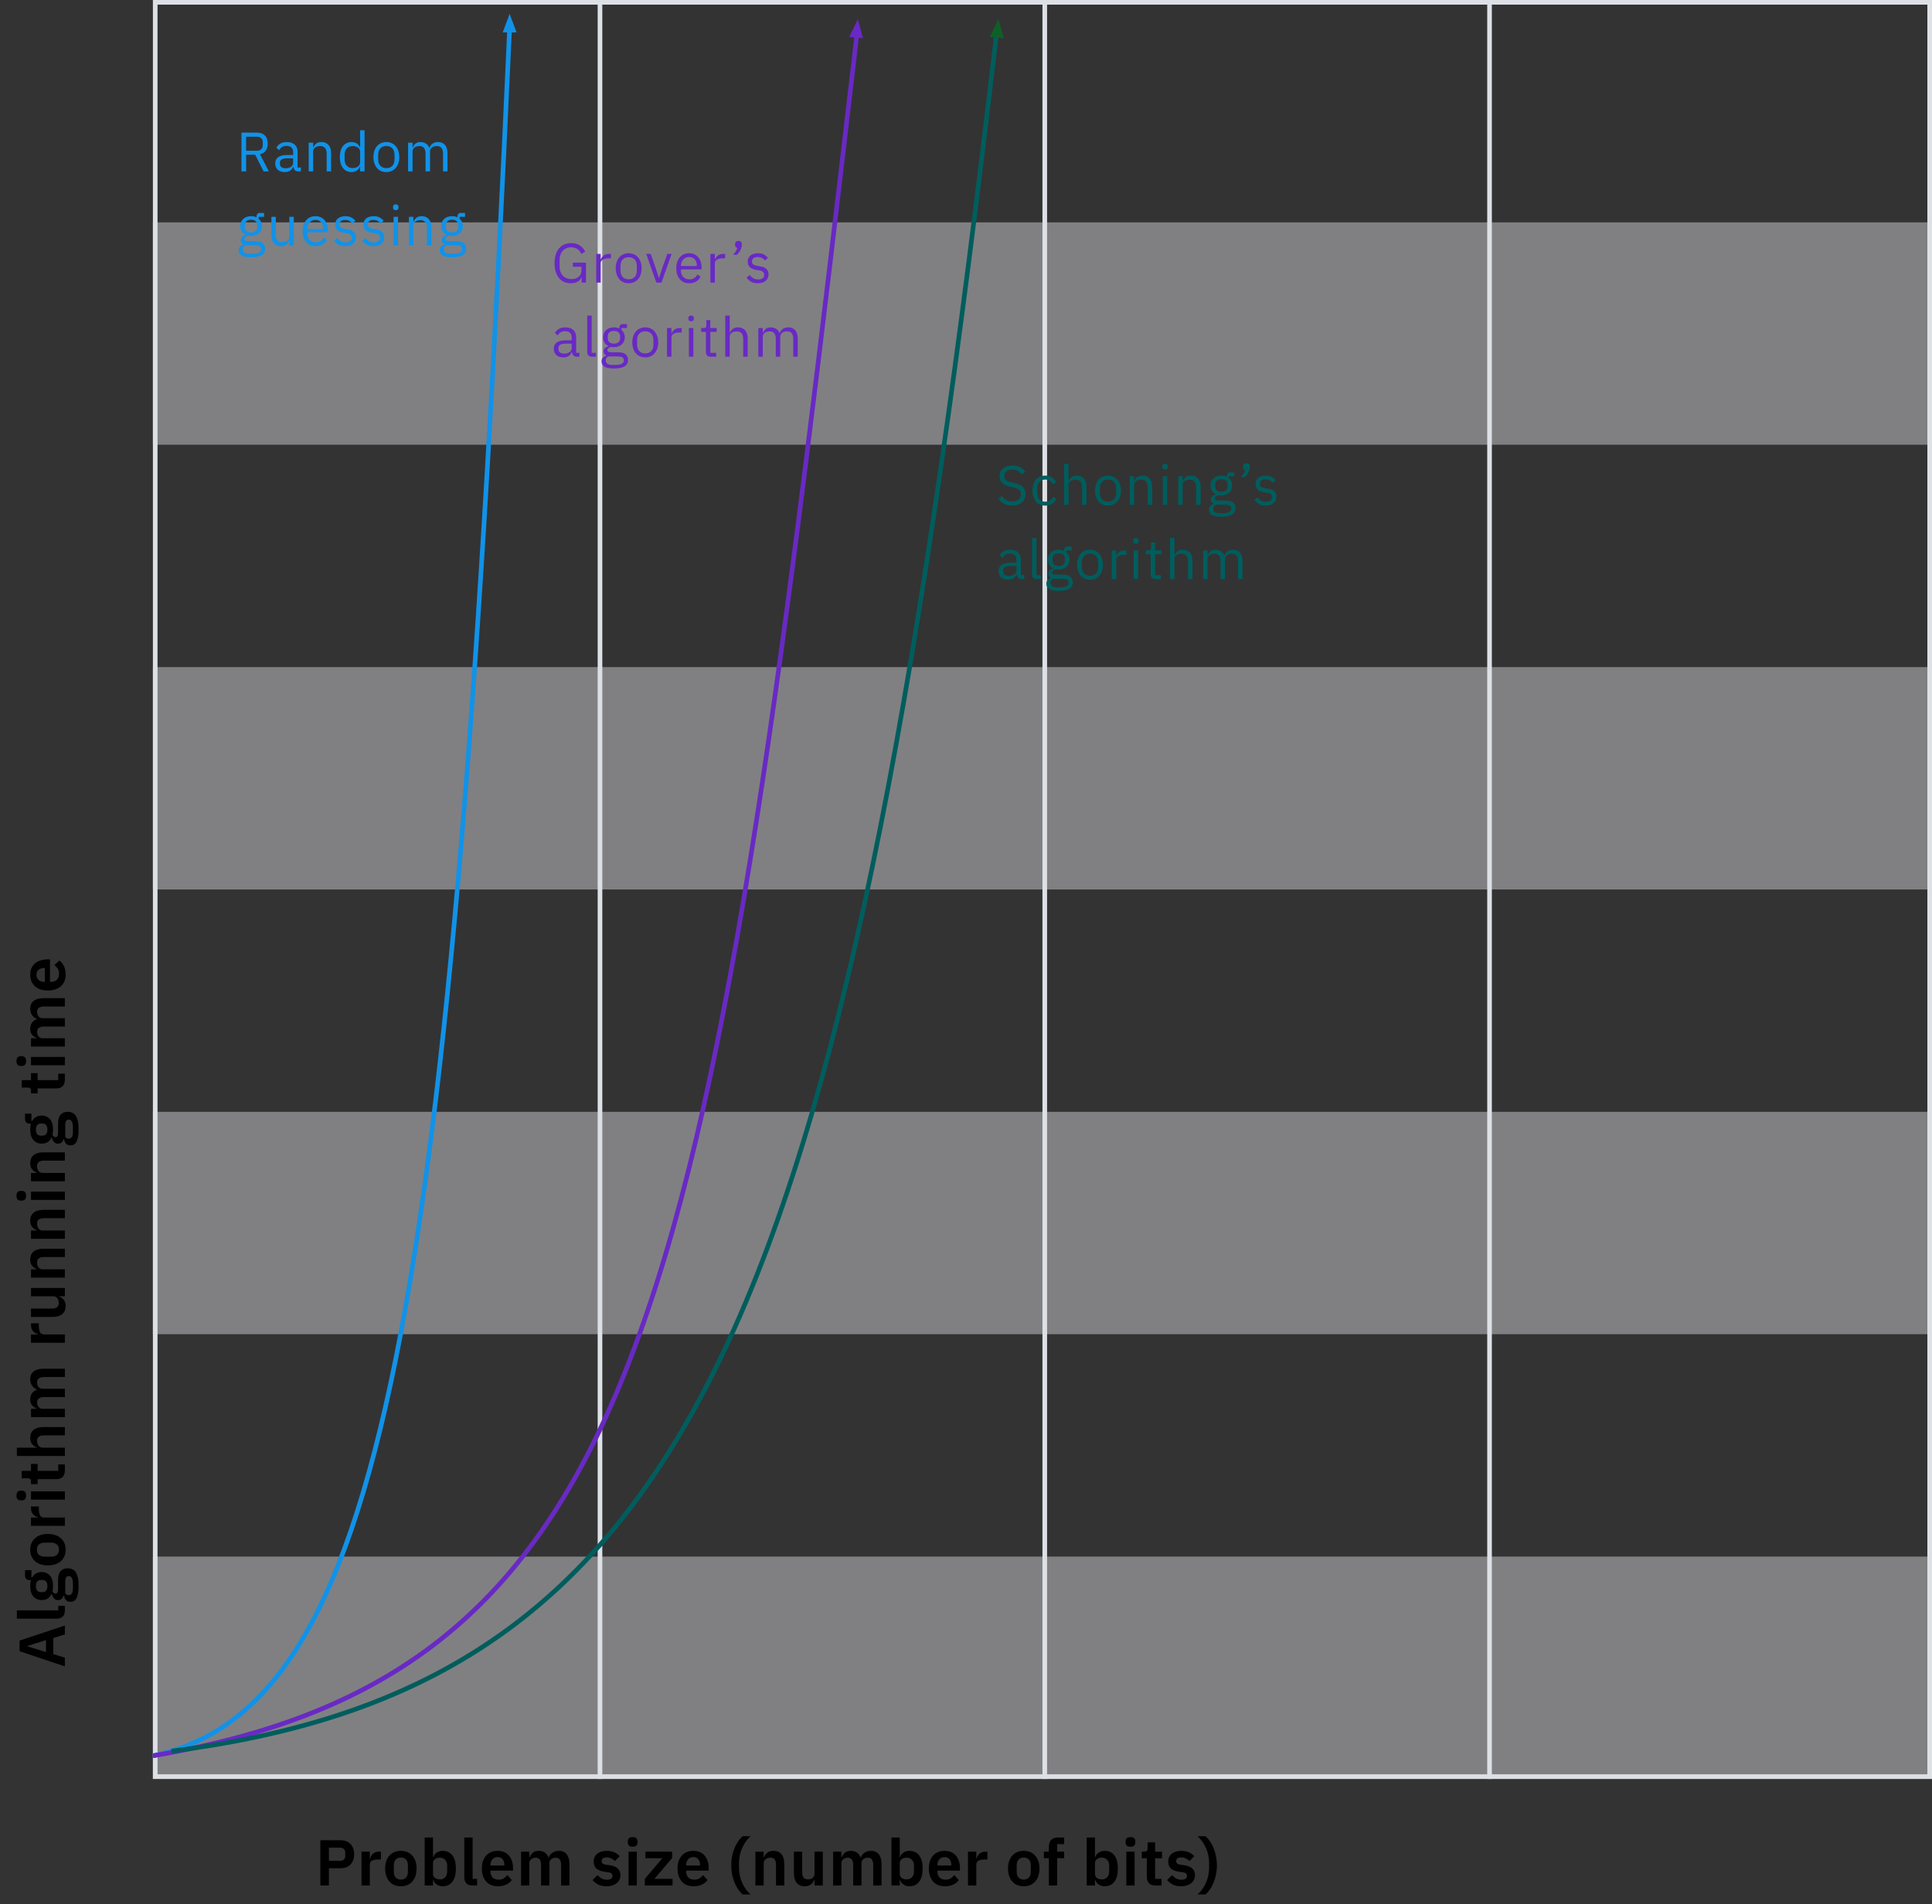 <svg xmlns="http://www.w3.org/2000/svg" width="417" height="411" fill="none" viewBox="0 0 417 411"><rect x="0" y="0" width="417" height="411" fill="#333333" stroke="none"/><rect width="384" height="48" x="33" y="336" fill="#F2F4F8" opacity=".4"/><rect width="384" height="48" x="33" y="240" fill="#F2F4F8" opacity=".4"/><rect width="384" height="48" x="33" y="144" fill="#F2F4F8" opacity=".4"/><rect width="384" height="48" x="33" y="48" fill="#F2F4F8" opacity=".4"/><path fill="#000" d="M69.148 407V397.228H73.544C73.993 397.228 74.394 397.303 74.749 397.452C75.112 397.592 75.421 397.797 75.672 398.068C75.924 398.329 76.116 398.647 76.246 399.02C76.377 399.393 76.442 399.804 76.442 400.252C76.442 400.709 76.377 401.125 76.246 401.498C76.116 401.862 75.924 402.179 75.672 402.45C75.421 402.711 75.112 402.917 74.749 403.066C74.394 403.206 73.993 403.276 73.544 403.276H70.996V407H69.148ZM70.996 401.68H73.376C73.731 401.68 74.011 401.587 74.216 401.4C74.422 401.204 74.525 400.929 74.525 400.574V399.93C74.525 399.575 74.422 399.305 74.216 399.118C74.011 398.931 73.731 398.838 73.376 398.838H70.996V401.68ZM78.028 407V399.692H79.82V401.204H79.891C79.937 401.008 80.007 400.821 80.1 400.644C80.203 400.457 80.334 400.294 80.493 400.154C80.651 400.014 80.838 399.902 81.052 399.818C81.276 399.734 81.533 399.692 81.823 399.692H82.215V401.386H81.654C81.048 401.386 80.591 401.475 80.282 401.652C79.975 401.829 79.82 402.119 79.82 402.52V407H78.028ZM86.514 407.168C85.992 407.168 85.52 407.079 85.1 406.902C84.69 406.725 84.335 406.468 84.036 406.132C83.747 405.796 83.523 405.395 83.364 404.928C83.206 404.452 83.126 403.92 83.126 403.332C83.126 402.744 83.206 402.217 83.364 401.75C83.523 401.283 83.747 400.887 84.036 400.56C84.335 400.224 84.69 399.967 85.1 399.79C85.52 399.613 85.992 399.524 86.514 399.524C87.037 399.524 87.508 399.613 87.928 399.79C88.348 399.967 88.703 400.224 88.992 400.56C89.291 400.887 89.52 401.283 89.678 401.75C89.837 402.217 89.916 402.744 89.916 403.332C89.916 403.92 89.837 404.452 89.678 404.928C89.52 405.395 89.291 405.796 88.992 406.132C88.703 406.468 88.348 406.725 87.928 406.902C87.508 407.079 87.037 407.168 86.514 407.168ZM86.514 405.726C86.99 405.726 87.364 405.581 87.634 405.292C87.905 405.003 88.04 404.578 88.04 404.018V402.66C88.04 402.109 87.905 401.689 87.634 401.4C87.364 401.111 86.99 400.966 86.514 400.966C86.048 400.966 85.679 401.111 85.408 401.4C85.138 401.689 85.002 402.109 85.002 402.66V404.018C85.002 404.578 85.138 405.003 85.408 405.292C85.679 405.581 86.048 405.726 86.514 405.726ZM91.665 396.64H93.457V400.896H93.513C93.644 400.476 93.891 400.145 94.255 399.902C94.619 399.65 95.044 399.524 95.529 399.524C96.462 399.524 97.172 399.855 97.657 400.518C98.152 401.171 98.399 402.109 98.399 403.332C98.399 404.564 98.152 405.511 97.657 406.174C97.172 406.837 96.462 407.168 95.529 407.168C95.044 407.168 94.619 407.042 94.255 406.79C93.9 406.538 93.653 406.202 93.513 405.782H93.457V407H91.665V396.64ZM94.955 405.684C95.422 405.684 95.8 405.53 96.089 405.222C96.378 404.914 96.523 404.499 96.523 403.976V402.716C96.523 402.193 96.378 401.778 96.089 401.47C95.8 401.153 95.422 400.994 94.955 400.994C94.526 400.994 94.166 401.101 93.877 401.316C93.597 401.531 93.457 401.815 93.457 402.17V404.494C93.457 404.877 93.597 405.171 93.877 405.376C94.166 405.581 94.526 405.684 94.955 405.684ZM102.011 407C101.395 407 100.943 406.846 100.653 406.538C100.364 406.23 100.219 405.796 100.219 405.236V396.64H102.011V405.572H102.977V407H102.011ZM107.449 407.168C106.907 407.168 106.422 407.079 105.993 406.902C105.573 406.715 105.213 406.459 104.915 406.132C104.625 405.796 104.401 405.395 104.243 404.928C104.084 404.452 104.005 403.92 104.005 403.332C104.005 402.753 104.079 402.231 104.229 401.764C104.387 401.297 104.611 400.901 104.901 400.574C105.19 400.238 105.545 399.981 105.965 399.804C106.385 399.617 106.861 399.524 107.393 399.524C107.962 399.524 108.457 399.622 108.877 399.818C109.297 400.014 109.642 400.28 109.913 400.616C110.183 400.952 110.384 401.344 110.515 401.792C110.655 402.231 110.725 402.702 110.725 403.206V403.794H105.867V403.976C105.867 404.508 106.016 404.937 106.315 405.264C106.613 405.581 107.057 405.74 107.645 405.74C108.093 405.74 108.457 405.647 108.737 405.46C109.026 405.273 109.283 405.035 109.507 404.746L110.473 405.824C110.174 406.244 109.763 406.575 109.241 406.818C108.727 407.051 108.13 407.168 107.449 407.168ZM107.421 400.868C106.945 400.868 106.567 401.027 106.287 401.344C106.007 401.661 105.867 402.072 105.867 402.576V402.688H108.863V402.562C108.863 402.058 108.737 401.652 108.485 401.344C108.242 401.027 107.887 400.868 107.421 400.868ZM112.461 407V399.692H114.253V400.91H114.323C114.463 400.527 114.687 400.201 114.995 399.93C115.303 399.659 115.733 399.524 116.283 399.524C116.787 399.524 117.221 399.645 117.585 399.888C117.949 400.131 118.22 400.499 118.397 400.994H118.425C118.556 400.583 118.813 400.238 119.195 399.958C119.587 399.669 120.077 399.524 120.665 399.524C121.384 399.524 121.935 399.771 122.317 400.266C122.709 400.761 122.905 401.465 122.905 402.38V407H121.113V402.562C121.113 401.517 120.721 400.994 119.937 400.994C119.76 400.994 119.587 401.022 119.419 401.078C119.261 401.125 119.116 401.199 118.985 401.302C118.864 401.395 118.766 401.517 118.691 401.666C118.617 401.806 118.579 401.974 118.579 402.17V407H116.787V402.562C116.787 401.517 116.395 400.994 115.611 400.994C115.443 400.994 115.275 401.022 115.107 401.078C114.949 401.125 114.804 401.199 114.673 401.302C114.552 401.395 114.449 401.517 114.365 401.666C114.291 401.806 114.253 401.974 114.253 402.17V407H112.461ZM130.912 407.168C130.212 407.168 129.624 407.051 129.148 406.818C128.672 406.575 128.252 406.244 127.888 405.824L128.98 404.76C129.25 405.068 129.544 405.311 129.862 405.488C130.188 405.665 130.562 405.754 130.982 405.754C131.411 405.754 131.719 405.679 131.906 405.53C132.102 405.381 132.2 405.175 132.2 404.914C132.2 404.699 132.13 404.531 131.99 404.41C131.859 404.279 131.63 404.191 131.304 404.144L130.576 404.046C129.782 403.943 129.176 403.719 128.756 403.374C128.345 403.019 128.14 402.506 128.14 401.834C128.14 401.479 128.205 401.162 128.336 400.882C128.466 400.593 128.653 400.35 128.896 400.154C129.138 399.949 129.428 399.795 129.764 399.692C130.109 399.58 130.492 399.524 130.912 399.524C131.266 399.524 131.579 399.552 131.85 399.608C132.13 399.655 132.382 399.729 132.606 399.832C132.83 399.925 133.035 400.047 133.222 400.196C133.408 400.336 133.59 400.495 133.768 400.672L132.718 401.722C132.503 401.498 132.246 401.311 131.948 401.162C131.649 401.013 131.322 400.938 130.968 400.938C130.576 400.938 130.291 401.008 130.114 401.148C129.946 401.288 129.862 401.47 129.862 401.694C129.862 401.937 129.932 402.123 130.072 402.254C130.221 402.375 130.468 402.464 130.814 402.52L131.556 402.618C133.133 402.842 133.922 403.561 133.922 404.774C133.922 405.129 133.847 405.455 133.698 405.754C133.558 406.043 133.357 406.295 133.096 406.51C132.834 406.715 132.517 406.879 132.144 407C131.78 407.112 131.369 407.168 130.912 407.168ZM136.56 398.628C136.187 398.628 135.916 398.544 135.748 398.376C135.589 398.208 135.51 397.993 135.51 397.732V397.452C135.51 397.191 135.589 396.976 135.748 396.808C135.916 396.64 136.187 396.556 136.56 396.556C136.924 396.556 137.19 396.64 137.358 396.808C137.526 396.976 137.61 397.191 137.61 397.452V397.732C137.61 397.993 137.526 398.208 137.358 398.376C137.19 398.544 136.924 398.628 136.56 398.628ZM135.664 399.692H137.456V407H135.664V399.692ZM139.175 407V405.572L142.969 401.106H139.301V399.692H145.069V401.078L141.247 405.572H145.167V407H139.175ZM149.684 407.168C149.143 407.168 148.657 407.079 148.228 406.902C147.808 406.715 147.449 406.459 147.15 406.132C146.861 405.796 146.637 405.395 146.478 404.928C146.319 404.452 146.24 403.92 146.24 403.332C146.24 402.753 146.315 402.231 146.464 401.764C146.623 401.297 146.847 400.901 147.136 400.574C147.425 400.238 147.78 399.981 148.2 399.804C148.62 399.617 149.096 399.524 149.628 399.524C150.197 399.524 150.692 399.622 151.112 399.818C151.532 400.014 151.877 400.28 152.148 400.616C152.419 400.952 152.619 401.344 152.75 401.792C152.89 402.231 152.96 402.702 152.96 403.206V403.794H148.102V403.976C148.102 404.508 148.251 404.937 148.55 405.264C148.849 405.581 149.292 405.74 149.88 405.74C150.328 405.74 150.692 405.647 150.972 405.46C151.261 405.273 151.518 405.035 151.742 404.746L152.708 405.824C152.409 406.244 151.999 406.575 151.476 406.818C150.963 407.051 150.365 407.168 149.684 407.168ZM149.656 400.868C149.18 400.868 148.802 401.027 148.522 401.344C148.242 401.661 148.102 402.072 148.102 402.576V402.688H151.098V402.562C151.098 402.058 150.972 401.652 150.72 401.344C150.477 401.027 150.123 400.868 149.656 400.868ZM157.829 402.632C157.829 401.96 157.89 401.311 158.011 400.686C158.142 400.061 158.315 399.482 158.529 398.95C158.753 398.409 159.015 397.919 159.313 397.48C159.612 397.041 159.939 396.668 160.293 396.36H161.987C161.605 396.715 161.259 397.107 160.951 397.536C160.653 397.965 160.396 398.427 160.181 398.922C159.967 399.407 159.799 399.921 159.677 400.462C159.565 401.003 159.509 401.559 159.509 402.128V403.164C159.509 403.743 159.565 404.307 159.677 404.858C159.799 405.399 159.967 405.917 160.181 406.412C160.405 406.897 160.667 407.355 160.965 407.784C161.273 408.213 161.614 408.596 161.987 408.932H160.293C159.948 408.643 159.626 408.279 159.327 407.84C159.029 407.401 158.767 406.911 158.543 406.37C158.319 405.819 158.142 405.231 158.011 404.606C157.89 403.971 157.829 403.313 157.829 402.632ZM163.042 407V399.692H164.834V400.91H164.904C165.053 400.518 165.287 400.191 165.604 399.93C165.931 399.659 166.379 399.524 166.948 399.524C167.704 399.524 168.283 399.771 168.684 400.266C169.085 400.761 169.286 401.465 169.286 402.38V407H167.494V402.562C167.494 402.039 167.401 401.647 167.214 401.386C167.027 401.125 166.719 400.994 166.29 400.994C166.103 400.994 165.921 401.022 165.744 401.078C165.576 401.125 165.422 401.199 165.282 401.302C165.151 401.395 165.044 401.517 164.96 401.666C164.876 401.806 164.834 401.974 164.834 402.17V407H163.042ZM175.801 405.782H175.731C175.665 405.969 175.577 406.146 175.465 406.314C175.362 406.473 175.227 406.617 175.059 406.748C174.9 406.879 174.704 406.981 174.471 407.056C174.247 407.131 173.985 407.168 173.687 407.168C172.931 407.168 172.352 406.921 171.951 406.426C171.549 405.931 171.349 405.227 171.349 404.312V399.692H173.141V404.13C173.141 404.634 173.239 405.021 173.435 405.292C173.631 405.553 173.943 405.684 174.373 405.684C174.55 405.684 174.723 405.661 174.891 405.614C175.068 405.567 175.222 405.497 175.353 405.404C175.483 405.301 175.591 405.18 175.675 405.04C175.759 404.891 175.801 404.718 175.801 404.522V399.692H177.593V407H175.801V405.782ZM179.823 407V399.692H181.615V400.91H181.685C181.825 400.527 182.049 400.201 182.357 399.93C182.665 399.659 183.094 399.524 183.645 399.524C184.149 399.524 184.583 399.645 184.947 399.888C185.311 400.131 185.582 400.499 185.759 400.994H185.787C185.918 400.583 186.174 400.238 186.557 399.958C186.949 399.669 187.439 399.524 188.027 399.524C188.746 399.524 189.296 399.771 189.679 400.266C190.071 400.761 190.267 401.465 190.267 402.38V407H188.475V402.562C188.475 401.517 188.083 400.994 187.299 400.994C187.122 400.994 186.949 401.022 186.781 401.078C186.622 401.125 186.478 401.199 186.347 401.302C186.226 401.395 186.128 401.517 186.053 401.666C185.978 401.806 185.941 401.974 185.941 402.17V407H184.149V402.562C184.149 401.517 183.757 400.994 182.973 400.994C182.805 400.994 182.637 401.022 182.469 401.078C182.31 401.125 182.166 401.199 182.035 401.302C181.914 401.395 181.811 401.517 181.727 401.666C181.652 401.806 181.615 401.974 181.615 402.17V407H179.823ZM192.411 396.64H194.203V400.896H194.259C194.389 400.476 194.637 400.145 195.001 399.902C195.365 399.65 195.789 399.524 196.275 399.524C197.208 399.524 197.917 399.855 198.403 400.518C198.897 401.171 199.145 402.109 199.145 403.332C199.145 404.564 198.897 405.511 198.403 406.174C197.917 406.837 197.208 407.168 196.275 407.168C195.789 407.168 195.365 407.042 195.001 406.79C194.646 406.538 194.399 406.202 194.259 405.782H194.203V407H192.411V396.64ZM195.701 405.684C196.167 405.684 196.545 405.53 196.835 405.222C197.124 404.914 197.269 404.499 197.269 403.976V402.716C197.269 402.193 197.124 401.778 196.835 401.47C196.545 401.153 196.167 400.994 195.701 400.994C195.271 400.994 194.912 401.101 194.623 401.316C194.343 401.531 194.203 401.815 194.203 402.17V404.494C194.203 404.877 194.343 405.171 194.623 405.376C194.912 405.581 195.271 405.684 195.701 405.684ZM203.919 407.168C203.378 407.168 202.893 407.079 202.463 406.902C202.043 406.715 201.684 406.459 201.385 406.132C201.096 405.796 200.872 405.395 200.713 404.928C200.555 404.452 200.475 403.92 200.475 403.332C200.475 402.753 200.55 402.231 200.699 401.764C200.858 401.297 201.082 400.901 201.371 400.574C201.661 400.238 202.015 399.981 202.435 399.804C202.855 399.617 203.331 399.524 203.863 399.524C204.433 399.524 204.927 399.622 205.347 399.818C205.767 400.014 206.113 400.28 206.383 400.616C206.654 400.952 206.855 401.344 206.985 401.792C207.125 402.231 207.195 402.702 207.195 403.206V403.794H202.337V403.976C202.337 404.508 202.487 404.937 202.785 405.264C203.084 405.581 203.527 405.74 204.115 405.74C204.563 405.74 204.927 405.647 205.207 405.46C205.497 405.273 205.753 405.035 205.977 404.746L206.943 405.824C206.645 406.244 206.234 406.575 205.711 406.818C205.198 407.051 204.601 407.168 203.919 407.168ZM203.891 400.868C203.415 400.868 203.037 401.027 202.757 401.344C202.477 401.661 202.337 402.072 202.337 402.576V402.688H205.333V402.562C205.333 402.058 205.207 401.652 204.955 401.344C204.713 401.027 204.358 400.868 203.891 400.868ZM208.932 407V399.692H210.724V401.204H210.794C210.841 401.008 210.911 400.821 211.004 400.644C211.107 400.457 211.237 400.294 211.396 400.154C211.555 400.014 211.741 399.902 211.956 399.818C212.18 399.734 212.437 399.692 212.726 399.692H213.118V401.386H212.558C211.951 401.386 211.494 401.475 211.186 401.652C210.878 401.829 210.724 402.119 210.724 402.52V407H208.932ZM220.955 407.168C220.432 407.168 219.961 407.079 219.541 406.902C219.13 406.725 218.775 406.468 218.477 406.132C218.187 405.796 217.963 405.395 217.805 404.928C217.646 404.452 217.567 403.92 217.567 403.332C217.567 402.744 217.646 402.217 217.805 401.75C217.963 401.283 218.187 400.887 218.477 400.56C218.775 400.224 219.13 399.967 219.541 399.79C219.961 399.613 220.432 399.524 220.955 399.524C221.477 399.524 221.949 399.613 222.369 399.79C222.789 399.967 223.143 400.224 223.433 400.56C223.731 400.887 223.96 401.283 224.119 401.75C224.277 402.217 224.357 402.744 224.357 403.332C224.357 403.92 224.277 404.452 224.119 404.928C223.96 405.395 223.731 405.796 223.433 406.132C223.143 406.468 222.789 406.725 222.369 406.902C221.949 407.079 221.477 407.168 220.955 407.168ZM220.955 405.726C221.431 405.726 221.804 405.581 222.075 405.292C222.345 405.003 222.481 404.578 222.481 404.018V402.66C222.481 402.109 222.345 401.689 222.075 401.4C221.804 401.111 221.431 400.966 220.955 400.966C220.488 400.966 220.119 401.111 219.849 401.4C219.578 401.689 219.443 402.109 219.443 402.66V404.018C219.443 404.578 219.578 405.003 219.849 405.292C220.119 405.581 220.488 405.726 220.955 405.726ZM226.387 401.106H225.309V399.692H226.387V398.642C226.387 397.998 226.555 397.503 226.891 397.158C227.237 396.813 227.741 396.64 228.403 396.64H229.677V398.068H228.179V399.692H229.677V401.106H228.179V407H226.387V401.106ZM234.546 396.64H236.338V400.896H236.394C236.525 400.476 236.772 400.145 237.136 399.902C237.5 399.65 237.925 399.524 238.41 399.524C239.344 399.524 240.053 399.855 240.538 400.518C241.033 401.171 241.28 402.109 241.28 403.332C241.28 404.564 241.033 405.511 240.538 406.174C240.053 406.837 239.344 407.168 238.41 407.168C237.925 407.168 237.5 407.042 237.136 406.79C236.782 406.538 236.534 406.202 236.394 405.782H236.338V407H234.546V396.64ZM237.836 405.684C238.303 405.684 238.681 405.53 238.97 405.222C239.26 404.914 239.404 404.499 239.404 403.976V402.716C239.404 402.193 239.26 401.778 238.97 401.47C238.681 401.153 238.303 400.994 237.836 400.994C237.407 400.994 237.048 401.101 236.758 401.316C236.478 401.531 236.338 401.815 236.338 402.17V404.494C236.338 404.877 236.478 405.171 236.758 405.376C237.048 405.581 237.407 405.684 237.836 405.684ZM243.997 398.628C243.624 398.628 243.353 398.544 243.185 398.376C243.026 398.208 242.947 397.993 242.947 397.732V397.452C242.947 397.191 243.026 396.976 243.185 396.808C243.353 396.64 243.624 396.556 243.997 396.556C244.361 396.556 244.627 396.64 244.795 396.808C244.963 396.976 245.047 397.191 245.047 397.452V397.732C245.047 397.993 244.963 398.208 244.795 398.376C244.627 398.544 244.361 398.628 243.997 398.628ZM243.101 399.692H244.893V407H243.101V399.692ZM249.412 407C248.796 407 248.325 406.841 247.998 406.524C247.681 406.197 247.522 405.735 247.522 405.138V401.12H246.444V399.692H247.004C247.275 399.692 247.457 399.631 247.55 399.51C247.653 399.379 247.704 399.188 247.704 398.936V397.69H249.314V399.692H250.812V401.12H249.314V405.572H250.7V407H249.412ZM254.92 407.168C254.22 407.168 253.632 407.051 253.156 406.818C252.68 406.575 252.26 406.244 251.896 405.824L252.988 404.76C253.259 405.068 253.553 405.311 253.87 405.488C254.197 405.665 254.57 405.754 254.99 405.754C255.42 405.754 255.728 405.679 255.914 405.53C256.11 405.381 256.208 405.175 256.208 404.914C256.208 404.699 256.138 404.531 255.998 404.41C255.868 404.279 255.639 404.191 255.312 404.144L254.584 404.046C253.791 403.943 253.184 403.719 252.764 403.374C252.354 403.019 252.148 402.506 252.148 401.834C252.148 401.479 252.214 401.162 252.344 400.882C252.475 400.593 252.662 400.35 252.904 400.154C253.147 399.949 253.436 399.795 253.772 399.692C254.118 399.58 254.5 399.524 254.92 399.524C255.275 399.524 255.588 399.552 255.858 399.608C256.138 399.655 256.39 399.729 256.614 399.832C256.838 399.925 257.044 400.047 257.23 400.196C257.417 400.336 257.599 400.495 257.776 400.672L256.726 401.722C256.512 401.498 256.255 401.311 255.956 401.162C255.658 401.013 255.331 400.938 254.976 400.938C254.584 400.938 254.3 401.008 254.122 401.148C253.954 401.288 253.87 401.47 253.87 401.694C253.87 401.937 253.94 402.123 254.08 402.254C254.23 402.375 254.477 402.464 254.822 402.52L255.564 402.618C257.142 402.842 257.93 403.561 257.93 404.774C257.93 405.129 257.856 405.455 257.706 405.754C257.566 406.043 257.366 406.295 257.104 406.51C256.843 406.715 256.526 406.879 256.152 407C255.788 407.112 255.378 407.168 254.92 407.168ZM262.655 402.632C262.655 403.313 262.589 403.971 262.459 404.606C262.337 405.231 262.165 405.819 261.941 406.37C261.717 406.911 261.455 407.401 261.157 407.84C260.858 408.279 260.536 408.643 260.191 408.932H258.497C258.87 408.596 259.206 408.213 259.505 407.784C259.813 407.355 260.074 406.897 260.289 406.412C260.513 405.917 260.681 405.399 260.793 404.858C260.914 404.307 260.975 403.743 260.975 403.164V402.128C260.975 401.559 260.914 401.003 260.793 400.462C260.681 399.921 260.517 399.407 260.303 398.922C260.088 398.427 259.827 397.965 259.519 397.536C259.22 397.107 258.879 396.715 258.497 396.36H260.191C260.545 396.668 260.872 397.041 261.171 397.48C261.469 397.919 261.726 398.409 261.941 398.95C262.165 399.482 262.337 400.061 262.459 400.686C262.589 401.311 262.655 401.96 262.655 402.632Z"/><path fill="#000" d="M14 352.804L11.508 353.588V357.06L14 357.83V359.706L4.228 356.43V354.134L14 350.886V352.804ZM5.908 355.296V355.366L9.926 356.612V354.036L5.908 355.296ZM14 347.606C14 348.222 13.846 348.674 13.538 348.964C13.23 349.253 12.796 349.398 12.236 349.398H3.64V347.606H12.572V346.64H14V347.606ZM14.616 338.529C14.999 338.529 15.335 338.599 15.624 338.739C15.923 338.869 16.17 339.089 16.366 339.397C16.562 339.705 16.711 340.101 16.814 340.587C16.917 341.072 16.968 341.665 16.968 342.365C16.968 342.981 16.926 343.503 16.842 343.933C16.767 344.362 16.655 344.717 16.506 344.997C16.366 345.267 16.189 345.463 15.974 345.585C15.759 345.706 15.517 345.767 15.246 345.767C14.835 345.767 14.513 345.655 14.28 345.431C14.056 345.197 13.911 344.875 13.846 344.465H13.692C13.617 344.763 13.473 344.997 13.258 345.165C13.034 345.323 12.773 345.403 12.474 345.403C12.287 345.403 12.124 345.365 11.984 345.291C11.835 345.216 11.709 345.118 11.606 344.997C11.503 344.866 11.419 344.721 11.354 344.563C11.279 344.404 11.223 344.236 11.186 344.059H11.13C10.925 344.507 10.64 344.843 10.276 345.067C9.912 345.281 9.487 345.389 9.002 345.389C8.255 345.389 7.658 345.132 7.21 344.619C6.753 344.105 6.524 343.354 6.524 342.365C6.524 342.141 6.538 341.921 6.566 341.707C6.594 341.483 6.641 341.277 6.706 341.091H6.468C5.759 341.091 5.404 340.745 5.404 340.055V338.921H6.776V340.475H6.972C7.187 340.092 7.467 339.807 7.812 339.621C8.157 339.434 8.554 339.341 9.002 339.341C9.739 339.341 10.332 339.597 10.78 340.111C11.228 340.615 11.452 341.366 11.452 342.365C11.452 342.794 11.41 343.167 11.326 343.485C11.391 343.625 11.48 343.746 11.592 343.849C11.695 343.951 11.825 344.003 11.984 344.003C12.348 344.003 12.53 343.685 12.53 343.051V341.091C12.53 340.195 12.717 339.546 13.09 339.145C13.454 338.734 13.963 338.529 14.616 338.529ZM14.826 340.209C14.593 340.209 14.411 340.302 14.28 340.489C14.149 340.675 14.084 340.997 14.084 341.455V343.947C14.271 344.199 14.523 344.325 14.84 344.325C15.12 344.325 15.339 344.208 15.498 343.975C15.657 343.741 15.736 343.345 15.736 342.785V341.889C15.736 341.301 15.661 340.876 15.512 340.615C15.363 340.344 15.134 340.209 14.826 340.209ZM10.234 342.365C10.234 341.487 9.861 341.049 9.114 341.049H8.876C8.129 341.049 7.756 341.487 7.756 342.365C7.756 343.242 8.129 343.681 8.876 343.681H9.114C9.861 343.681 10.234 343.242 10.234 342.365ZM14.168 334.518C14.168 335.04 14.079 335.512 13.902 335.932C13.725 336.342 13.468 336.697 13.132 336.996C12.796 337.285 12.395 337.509 11.928 337.668C11.452 337.826 10.92 337.906 10.332 337.906C9.744 337.906 9.217 337.826 8.75 337.668C8.283 337.509 7.887 337.285 7.56 336.996C7.224 336.697 6.967 336.342 6.79 335.932C6.613 335.512 6.524 335.04 6.524 334.518C6.524 333.995 6.613 333.524 6.79 333.104C6.967 332.684 7.224 332.329 7.56 332.04C7.887 331.741 8.283 331.512 8.75 331.354C9.217 331.195 9.744 331.116 10.332 331.116C10.92 331.116 11.452 331.195 11.928 331.354C12.395 331.512 12.796 331.741 13.132 332.04C13.468 332.329 13.725 332.684 13.902 333.104C14.079 333.524 14.168 333.995 14.168 334.518ZM12.726 334.518C12.726 334.042 12.581 333.668 12.292 333.398C12.003 333.127 11.578 332.992 11.018 332.992H9.66C9.109 332.992 8.689 333.127 8.4 333.398C8.111 333.668 7.966 334.042 7.966 334.518C7.966 334.984 8.111 335.353 8.4 335.624C8.689 335.894 9.109 336.03 9.66 336.03H11.018C11.578 336.03 12.003 335.894 12.292 335.624C12.581 335.353 12.726 334.984 12.726 334.518ZM14 329.367H6.692V327.575H8.204V327.505C8.008 327.458 7.821 327.388 7.644 327.295C7.457 327.192 7.294 327.062 7.154 326.903C7.014 326.744 6.902 326.558 6.818 326.343C6.734 326.119 6.692 325.862 6.692 325.573V325.181H8.386V325.741C8.386 326.348 8.475 326.805 8.652 327.113C8.829 327.421 9.119 327.575 9.52 327.575H14V329.367ZM5.628 322.815C5.628 323.188 5.544 323.459 5.376 323.627C5.208 323.786 4.993 323.865 4.732 323.865H4.452C4.191 323.865 3.976 323.786 3.808 323.627C3.64 323.459 3.556 323.188 3.556 322.815C3.556 322.451 3.64 322.185 3.808 322.017C3.976 321.849 4.191 321.765 4.452 321.765H4.732C4.993 321.765 5.208 321.849 5.376 322.017C5.544 322.185 5.628 322.451 5.628 322.815ZM6.692 323.711V321.919H14V323.711H6.692ZM14 317.4C14 318.016 13.841 318.487 13.524 318.814C13.197 319.131 12.735 319.29 12.138 319.29H8.12V320.368H6.692V319.808C6.692 319.537 6.631 319.355 6.51 319.262C6.379 319.159 6.188 319.108 5.936 319.108H4.69V317.498H6.692V316H8.12V317.498H12.572V316.112H14V317.4ZM3.64 314.285V312.493H7.91V312.423C7.518 312.274 7.191 312.041 6.93 311.723C6.659 311.397 6.524 310.949 6.524 310.379C6.524 309.623 6.771 309.045 7.266 308.643C7.761 308.242 8.465 308.041 9.38 308.041H14V309.833H9.562C9.039 309.833 8.647 309.927 8.386 310.113C8.125 310.3 7.994 310.608 7.994 311.037C7.994 311.224 8.022 311.406 8.078 311.583C8.125 311.751 8.199 311.905 8.302 312.045C8.395 312.176 8.517 312.283 8.666 312.367C8.806 312.451 8.974 312.493 9.17 312.493H14V314.285H3.64ZM14 305.895H6.692V304.103H7.91V304.033C7.527 303.893 7.201 303.669 6.93 303.361C6.659 303.053 6.524 302.624 6.524 302.073C6.524 301.569 6.645 301.135 6.888 300.771C7.131 300.407 7.499 300.136 7.994 299.959V299.931C7.583 299.8 7.238 299.544 6.958 299.161C6.669 298.769 6.524 298.279 6.524 297.691C6.524 296.972 6.771 296.422 7.266 296.039C7.761 295.647 8.465 295.451 9.38 295.451H14V297.243H9.562C8.517 297.243 7.994 297.635 7.994 298.419C7.994 298.596 8.022 298.769 8.078 298.937C8.125 299.096 8.199 299.24 8.302 299.371C8.395 299.492 8.517 299.59 8.666 299.665C8.806 299.74 8.974 299.777 9.17 299.777H14V301.569H9.562C8.517 301.569 7.994 301.961 7.994 302.745C7.994 302.913 8.022 303.081 8.078 303.249C8.125 303.408 8.199 303.552 8.302 303.683C8.395 303.804 8.517 303.907 8.666 303.991C8.806 304.066 8.974 304.103 9.17 304.103H14V305.895ZM14 289.839H6.692V288.047H8.204V287.977C8.008 287.93 7.821 287.86 7.644 287.767C7.457 287.664 7.294 287.533 7.154 287.375C7.014 287.216 6.902 287.029 6.818 286.815C6.734 286.591 6.692 286.334 6.692 286.045V285.653H8.386V286.213C8.386 286.819 8.475 287.277 8.652 287.585C8.829 287.893 9.119 288.047 9.52 288.047H14V289.839ZM12.782 279.815V279.885C12.969 279.95 13.146 280.039 13.314 280.151C13.473 280.253 13.617 280.389 13.748 280.557C13.879 280.715 13.981 280.911 14.056 281.145C14.131 281.369 14.168 281.63 14.168 281.929C14.168 282.685 13.921 283.263 13.426 283.665C12.931 284.066 12.227 284.267 11.312 284.267H6.692V282.475H11.13C11.634 282.475 12.021 282.377 12.292 282.181C12.553 281.985 12.684 281.672 12.684 281.243C12.684 281.065 12.661 280.893 12.614 280.725C12.567 280.547 12.497 280.393 12.404 280.263C12.301 280.132 12.18 280.025 12.04 279.941C11.891 279.857 11.718 279.815 11.522 279.815H6.692V278.023H14V279.815H12.782ZM14 275.792H6.692V274H7.91V273.93C7.518 273.781 7.191 273.547 6.93 273.23C6.659 272.903 6.524 272.455 6.524 271.886C6.524 271.13 6.771 270.551 7.266 270.15C7.761 269.749 8.465 269.548 9.38 269.548H14V271.34H9.562C9.039 271.34 8.647 271.433 8.386 271.62C8.125 271.807 7.994 272.115 7.994 272.544C7.994 272.731 8.022 272.913 8.078 273.09C8.125 273.258 8.199 273.412 8.302 273.552C8.395 273.683 8.517 273.79 8.666 273.874C8.806 273.958 8.974 274 9.17 274H14V275.792ZM14 267.402H6.692V265.61H7.91V265.54C7.518 265.39 7.191 265.157 6.93 264.84C6.659 264.513 6.524 264.065 6.524 263.496C6.524 262.74 6.771 262.161 7.266 261.76C7.761 261.358 8.465 261.158 9.38 261.158H14V262.95H9.562C9.039 262.95 8.647 263.043 8.386 263.23C8.125 263.416 7.994 263.724 7.994 264.154C7.994 264.34 8.022 264.522 8.078 264.7C8.125 264.868 8.199 265.022 8.302 265.162C8.395 265.292 8.517 265.4 8.666 265.484C8.806 265.568 8.974 265.61 9.17 265.61H14V267.402ZM5.628 258.115C5.628 258.488 5.544 258.759 5.376 258.927C5.208 259.086 4.993 259.165 4.732 259.165H4.452C4.191 259.165 3.976 259.086 3.808 258.927C3.64 258.759 3.556 258.488 3.556 258.115C3.556 257.751 3.64 257.485 3.808 257.317C3.976 257.149 4.191 257.065 4.452 257.065H4.732C4.993 257.065 5.208 257.149 5.376 257.317C5.544 257.485 5.628 257.751 5.628 258.115ZM6.692 259.011V257.219H14V259.011H6.692ZM14 254.982H6.692V253.19H7.91V253.12C7.518 252.971 7.191 252.737 6.93 252.42C6.659 252.093 6.524 251.645 6.524 251.076C6.524 250.32 6.771 249.741 7.266 249.34C7.761 248.939 8.465 248.738 9.38 248.738H14V250.53H9.562C9.039 250.53 8.647 250.623 8.386 250.81C8.125 250.997 7.994 251.305 7.994 251.734C7.994 251.921 8.022 252.103 8.078 252.28C8.125 252.448 8.199 252.602 8.302 252.742C8.395 252.873 8.517 252.98 8.666 253.064C8.806 253.148 8.974 253.19 9.17 253.19H14V254.982ZM14.616 239.998C14.999 239.998 15.335 240.068 15.624 240.208C15.923 240.338 16.17 240.558 16.366 240.866C16.562 241.174 16.711 241.57 16.814 242.056C16.917 242.541 16.968 243.134 16.968 243.834C16.968 244.45 16.926 244.972 16.842 245.402C16.767 245.831 16.655 246.186 16.506 246.466C16.366 246.736 16.189 246.932 15.974 247.054C15.759 247.175 15.517 247.236 15.246 247.236C14.835 247.236 14.513 247.124 14.28 246.9C14.056 246.666 13.911 246.344 13.846 245.934H13.692C13.617 246.232 13.473 246.466 13.258 246.634C13.034 246.792 12.773 246.872 12.474 246.872C12.287 246.872 12.124 246.834 11.984 246.76C11.835 246.685 11.709 246.587 11.606 246.466C11.503 246.335 11.419 246.19 11.354 246.032C11.279 245.873 11.223 245.705 11.186 245.528H11.13C10.925 245.976 10.64 246.312 10.276 246.536C9.912 246.75 9.487 246.858 9.002 246.858C8.255 246.858 7.658 246.601 7.21 246.088C6.753 245.574 6.524 244.823 6.524 243.834C6.524 243.61 6.538 243.39 6.566 243.176C6.594 242.952 6.641 242.746 6.706 242.56H6.468C5.759 242.56 5.404 242.214 5.404 241.524V240.39H6.776V241.944H6.972C7.187 241.561 7.467 241.276 7.812 241.09C8.157 240.903 8.554 240.81 9.002 240.81C9.739 240.81 10.332 241.066 10.78 241.58C11.228 242.084 11.452 242.835 11.452 243.834C11.452 244.263 11.41 244.636 11.326 244.954C11.391 245.094 11.48 245.215 11.592 245.318C11.695 245.42 11.825 245.472 11.984 245.472C12.348 245.472 12.53 245.154 12.53 244.52V242.56C12.53 241.664 12.717 241.015 13.09 240.614C13.454 240.203 13.963 239.998 14.616 239.998ZM14.826 241.678C14.593 241.678 14.411 241.771 14.28 241.958C14.149 242.144 14.084 242.466 14.084 242.924V245.416C14.271 245.668 14.523 245.794 14.84 245.794C15.12 245.794 15.339 245.677 15.498 245.444C15.657 245.21 15.736 244.814 15.736 244.254V243.358C15.736 242.77 15.661 242.345 15.512 242.084C15.363 241.813 15.134 241.678 14.826 241.678ZM10.234 243.834C10.234 242.956 9.861 242.518 9.114 242.518H8.876C8.129 242.518 7.756 242.956 7.756 243.834C7.756 244.711 8.129 245.15 8.876 245.15H9.114C9.861 245.15 10.234 244.711 10.234 243.834ZM14 233.052C14 233.668 13.841 234.139 13.524 234.466C13.197 234.783 12.735 234.942 12.138 234.942H8.12V236.02H6.692V235.46C6.692 235.189 6.631 235.007 6.51 234.914C6.379 234.811 6.188 234.76 5.936 234.76H4.69V233.15H6.692V231.652H8.12V233.15H12.572V231.764H14V233.052ZM5.628 229.042C5.628 229.415 5.544 229.686 5.376 229.854C5.208 230.012 4.993 230.092 4.732 230.092H4.452C4.191 230.092 3.976 230.012 3.808 229.854C3.64 229.686 3.556 229.415 3.556 229.042C3.556 228.678 3.64 228.412 3.808 228.244C3.976 228.076 4.191 227.992 4.452 227.992H4.732C4.993 227.992 5.208 228.076 5.376 228.244C5.544 228.412 5.628 228.678 5.628 229.042ZM6.692 229.938V228.146H14V229.938H6.692ZM14 225.909H6.692V224.117H7.91V224.047C7.527 223.907 7.201 223.683 6.93 223.375C6.659 223.067 6.524 222.637 6.524 222.087C6.524 221.583 6.645 221.149 6.888 220.785C7.131 220.421 7.499 220.15 7.994 219.973V219.945C7.583 219.814 7.238 219.557 6.958 219.175C6.669 218.783 6.524 218.293 6.524 217.705C6.524 216.986 6.771 216.435 7.266 216.053C7.761 215.661 8.465 215.465 9.38 215.465H14V217.257H9.562C8.517 217.257 7.994 217.649 7.994 218.433C7.994 218.61 8.022 218.783 8.078 218.951C8.125 219.109 8.199 219.254 8.302 219.385C8.395 219.506 8.517 219.604 8.666 219.679C8.806 219.753 8.974 219.791 9.17 219.791H14V221.583H9.562C8.517 221.583 7.994 221.975 7.994 222.759C7.994 222.927 8.022 223.095 8.078 223.263C8.125 223.421 8.199 223.566 8.302 223.697C8.395 223.818 8.517 223.921 8.666 224.005C8.806 224.079 8.974 224.117 9.17 224.117H14V225.909ZM14.168 210.367C14.168 210.908 14.079 211.393 13.902 211.823C13.715 212.243 13.459 212.602 13.132 212.901C12.796 213.19 12.395 213.414 11.928 213.573C11.452 213.731 10.92 213.811 10.332 213.811C9.753 213.811 9.231 213.736 8.764 213.587C8.297 213.428 7.901 213.204 7.574 212.915C7.238 212.625 6.981 212.271 6.804 211.851C6.617 211.431 6.524 210.955 6.524 210.423C6.524 209.853 6.622 209.359 6.818 208.939C7.014 208.519 7.28 208.173 7.616 207.903C7.952 207.632 8.344 207.431 8.792 207.301C9.231 207.161 9.702 207.091 10.206 207.091H10.794V211.949H10.976C11.508 211.949 11.937 211.799 12.264 211.501C12.581 211.202 12.74 210.759 12.74 210.171C12.74 209.723 12.647 209.359 12.46 209.079C12.273 208.789 12.035 208.533 11.746 208.309L12.824 207.343C13.244 207.641 13.575 208.052 13.818 208.575C14.051 209.088 14.168 209.685 14.168 210.367ZM7.868 210.395C7.868 210.871 8.027 211.249 8.344 211.529C8.661 211.809 9.072 211.949 9.576 211.949H9.688V208.953H9.562C9.058 208.953 8.652 209.079 8.344 209.331C8.027 209.573 7.868 209.928 7.868 210.395Z"/><line x1="129.5" x2="129.5" y2="384" stroke="#DDE1E6"/><line x1="225.5" x2="225.5" y2="384" stroke="#DDE1E6"/><line x1="321.5" x2="321.5" y2="384" stroke="#DDE1E6"/><rect width="383" height="383" x="33.5" y=".5" stroke="#DDE1E6"/><path fill="#6929C4" d="M125.54 59.776H125.504C125.4 60.168 125.144 60.496 124.736 60.76C124.336 61.016 123.816 61.144 123.176 61.144C122.664 61.144 122.192 61.052 121.76 60.868C121.336 60.676 120.972 60.4 120.668 60.04C120.364 59.672 120.124 59.22 119.948 58.684C119.78 58.14 119.696 57.516 119.696 56.812C119.696 56.116 119.78 55.5 119.948 54.964C120.116 54.42 120.356 53.968 120.668 53.608C120.98 53.24 121.356 52.96 121.796 52.768C122.236 52.576 122.724 52.48 123.26 52.48C124.012 52.48 124.64 52.648 125.144 52.984C125.648 53.32 126.036 53.764 126.308 54.316L125.48 54.82C125.288 54.372 125 54.02 124.616 53.764C124.24 53.508 123.788 53.38 123.26 53.38C122.892 53.38 122.556 53.448 122.252 53.584C121.948 53.712 121.684 53.896 121.46 54.136C121.244 54.376 121.076 54.664 120.956 55C120.836 55.336 120.776 55.712 120.776 56.128V57.484C120.776 57.9 120.836 58.28 120.956 58.624C121.076 58.96 121.244 59.248 121.46 59.488C121.684 59.728 121.956 59.916 122.276 60.052C122.596 60.18 122.956 60.244 123.356 60.244C123.644 60.244 123.916 60.208 124.172 60.136C124.436 60.056 124.664 59.94 124.856 59.788C125.056 59.636 125.212 59.448 125.324 59.224C125.436 58.992 125.492 58.72 125.492 58.408V57.58H123.644V56.692H126.476V61H125.54V59.776ZM128.684 61V54.808H129.644V55.948H129.704C129.816 55.652 130.016 55.388 130.304 55.156C130.592 54.924 130.988 54.808 131.492 54.808H131.864V55.768H131.3C130.78 55.768 130.372 55.868 130.076 56.068C129.788 56.26 129.644 56.504 129.644 56.8V61H128.684ZM135.691 61.144C135.275 61.144 134.895 61.068 134.551 60.916C134.207 60.764 133.911 60.548 133.663 60.268C133.423 59.98 133.235 59.64 133.099 59.248C132.963 58.848 132.895 58.4 132.895 57.904C132.895 57.416 132.963 56.972 133.099 56.572C133.235 56.172 133.423 55.832 133.663 55.552C133.911 55.264 134.207 55.044 134.551 54.892C134.895 54.74 135.275 54.664 135.691 54.664C136.107 54.664 136.483 54.74 136.819 54.892C137.163 55.044 137.459 55.264 137.707 55.552C137.955 55.832 138.147 56.172 138.283 56.572C138.419 56.972 138.487 57.416 138.487 57.904C138.487 58.4 138.419 58.848 138.283 59.248C138.147 59.64 137.955 59.98 137.707 60.268C137.459 60.548 137.163 60.764 136.819 60.916C136.483 61.068 136.107 61.144 135.691 61.144ZM135.691 60.292C136.211 60.292 136.635 60.132 136.963 59.812C137.291 59.492 137.455 59.004 137.455 58.348V57.46C137.455 56.804 137.291 56.316 136.963 55.996C136.635 55.676 136.211 55.516 135.691 55.516C135.171 55.516 134.747 55.676 134.419 55.996C134.091 56.316 133.927 56.804 133.927 57.46V58.348C133.927 59.004 134.091 59.492 134.419 59.812C134.747 60.132 135.171 60.292 135.691 60.292ZM141.66 61L139.488 54.808H140.448L141.528 57.88L142.2 59.992H142.26L142.932 57.88L144.036 54.808H144.96L142.776 61H141.66ZM148.753 61.144C148.329 61.144 147.945 61.068 147.601 60.916C147.265 60.764 146.973 60.548 146.725 60.268C146.485 59.98 146.297 59.64 146.161 59.248C146.033 58.848 145.969 58.4 145.969 57.904C145.969 57.416 146.033 56.972 146.161 56.572C146.297 56.172 146.485 55.832 146.725 55.552C146.973 55.264 147.265 55.044 147.601 54.892C147.945 54.74 148.329 54.664 148.753 54.664C149.169 54.664 149.541 54.74 149.869 54.892C150.197 55.044 150.477 55.256 150.709 55.528C150.941 55.792 151.117 56.108 151.237 56.476C151.365 56.844 151.429 57.248 151.429 57.688V58.144H146.977V58.432C146.977 58.696 147.017 58.944 147.097 59.176C147.185 59.4 147.305 59.596 147.457 59.764C147.617 59.932 147.809 60.064 148.033 60.16C148.265 60.256 148.525 60.304 148.813 60.304C149.205 60.304 149.545 60.212 149.833 60.028C150.129 59.844 150.357 59.58 150.517 59.236L151.201 59.728C151.001 60.152 150.689 60.496 150.265 60.76C149.841 61.016 149.337 61.144 148.753 61.144ZM148.753 55.468C148.489 55.468 148.249 55.516 148.033 55.612C147.817 55.7 147.629 55.828 147.469 55.996C147.317 56.164 147.197 56.364 147.109 56.596C147.021 56.82 146.977 57.068 146.977 57.34V57.424H150.397V57.292C150.397 56.74 150.245 56.3 149.941 55.972C149.645 55.636 149.249 55.468 148.753 55.468ZM153.331 61V54.808H154.291V55.948H154.351C154.463 55.652 154.663 55.388 154.951 55.156C155.239 54.924 155.635 54.808 156.139 54.808H156.511V55.768H155.947C155.427 55.768 155.019 55.868 154.723 56.068C154.435 56.26 154.291 56.504 154.291 56.8V61H153.331ZM159.385 52C159.641 52 159.825 52.068 159.937 52.204C160.057 52.332 160.117 52.5 160.117 52.708V52.876C160.117 53.204 160.021 53.568 159.829 53.968C159.637 54.36 159.369 54.704 159.025 55H158.221C158.461 54.744 158.653 54.504 158.797 54.28C158.949 54.048 159.057 53.792 159.121 53.512C158.961 53.472 158.841 53.396 158.761 53.284C158.689 53.172 158.653 53.036 158.653 52.876V52.708C158.653 52.5 158.709 52.332 158.821 52.204C158.941 52.068 159.129 52 159.385 52ZM163.577 61.144C163.001 61.144 162.517 61.036 162.125 60.82C161.741 60.596 161.409 60.3 161.129 59.932L161.813 59.38C162.053 59.684 162.321 59.92 162.617 60.088C162.913 60.248 163.257 60.328 163.649 60.328C164.057 60.328 164.373 60.24 164.597 60.064C164.829 59.888 164.945 59.64 164.945 59.32C164.945 59.08 164.865 58.876 164.705 58.708C164.553 58.532 164.273 58.412 163.865 58.348L163.373 58.276C163.085 58.236 162.821 58.176 162.581 58.096C162.341 58.008 162.129 57.896 161.945 57.76C161.769 57.616 161.629 57.44 161.525 57.232C161.429 57.024 161.381 56.776 161.381 56.488C161.381 56.184 161.437 55.92 161.549 55.696C161.661 55.464 161.813 55.272 162.005 55.12C162.205 54.968 162.441 54.856 162.713 54.784C162.985 54.704 163.277 54.664 163.589 54.664C164.093 54.664 164.513 54.752 164.849 54.928C165.193 55.104 165.493 55.348 165.749 55.66L165.113 56.236C164.977 56.044 164.777 55.872 164.513 55.72C164.249 55.56 163.917 55.48 163.517 55.48C163.117 55.48 162.813 55.568 162.605 55.744C162.405 55.912 162.305 56.144 162.305 56.44C162.305 56.744 162.405 56.964 162.605 57.1C162.813 57.236 163.109 57.336 163.493 57.4L163.973 57.472C164.661 57.576 165.149 57.776 165.437 58.072C165.725 58.36 165.869 58.74 165.869 59.212C165.869 59.812 165.665 60.284 165.257 60.628C164.849 60.972 164.289 61.144 163.577 61.144ZM124.52 77C124.16 77 123.9 76.904 123.74 76.712C123.588 76.52 123.492 76.28 123.452 75.992H123.392C123.256 76.376 123.032 76.664 122.72 76.856C122.408 77.048 122.036 77.144 121.604 77.144C120.948 77.144 120.436 76.976 120.068 76.64C119.708 76.304 119.528 75.848 119.528 75.272C119.528 74.688 119.74 74.24 120.164 73.928C120.596 73.616 121.264 73.46 122.168 73.46H123.392V72.848C123.392 72.408 123.272 72.072 123.032 71.84C122.792 71.608 122.424 71.492 121.928 71.492C121.552 71.492 121.236 71.576 120.98 71.744C120.732 71.912 120.524 72.136 120.356 72.416L119.78 71.876C119.948 71.54 120.216 71.256 120.584 71.024C120.952 70.784 121.416 70.664 121.976 70.664C122.728 70.664 123.312 70.848 123.728 71.216C124.144 71.584 124.352 72.096 124.352 72.752V76.16H125.06V77H124.52ZM121.76 76.328C122 76.328 122.22 76.3 122.42 76.244C122.62 76.188 122.792 76.108 122.936 76.004C123.08 75.9 123.192 75.78 123.272 75.644C123.352 75.508 123.392 75.36 123.392 75.2V74.18H122.12C121.568 74.18 121.164 74.26 120.908 74.42C120.66 74.58 120.536 74.812 120.536 75.116V75.368C120.536 75.672 120.644 75.908 120.86 76.076C121.084 76.244 121.384 76.328 121.76 76.328ZM127.77 77C127.434 77 127.178 76.908 127.002 76.724C126.834 76.532 126.75 76.292 126.75 76.004V68.12H127.71V76.16H128.622V77H127.77ZM135.56 77.684C135.56 78.324 135.308 78.792 134.804 79.088C134.308 79.392 133.56 79.544 132.56 79.544C131.592 79.544 130.896 79.412 130.472 79.148C130.048 78.884 129.836 78.508 129.836 78.02C129.836 77.684 129.924 77.42 130.1 77.228C130.276 77.044 130.516 76.908 130.82 76.82V76.688C130.452 76.512 130.268 76.224 130.268 75.824C130.268 75.512 130.368 75.276 130.568 75.116C130.768 74.948 131.024 74.824 131.336 74.744V74.696C130.968 74.52 130.68 74.268 130.472 73.94C130.272 73.612 130.172 73.232 130.172 72.8C130.172 72.488 130.228 72.2 130.34 71.936C130.452 71.672 130.608 71.448 130.808 71.264C131.016 71.072 131.26 70.924 131.54 70.82C131.828 70.716 132.148 70.664 132.5 70.664C132.94 70.664 133.332 70.744 133.676 70.904V70.796C133.676 70.556 133.732 70.36 133.844 70.208C133.956 70.048 134.14 69.968 134.396 69.968H135.32V70.808H134.144V71.204C134.368 71.396 134.54 71.628 134.66 71.9C134.788 72.164 134.852 72.464 134.852 72.8C134.852 73.112 134.796 73.4 134.684 73.664C134.572 73.928 134.412 74.156 134.204 74.348C134.004 74.532 133.76 74.676 133.472 74.78C133.184 74.884 132.864 74.936 132.512 74.936C132.312 74.936 132.112 74.916 131.912 74.876C131.704 74.932 131.516 75.016 131.348 75.128C131.18 75.232 131.096 75.38 131.096 75.572C131.096 75.756 131.184 75.88 131.36 75.944C131.536 76.008 131.764 76.04 132.044 76.04H133.364C134.132 76.04 134.688 76.188 135.032 76.484C135.384 76.772 135.56 77.172 135.56 77.684ZM134.66 77.756C134.66 77.508 134.564 77.308 134.372 77.156C134.188 77.012 133.856 76.94 133.376 76.94H131.312C130.928 77.116 130.736 77.396 130.736 77.78C130.736 78.052 130.836 78.284 131.036 78.476C131.244 78.668 131.592 78.764 132.08 78.764H132.968C133.504 78.764 133.92 78.68 134.216 78.512C134.512 78.344 134.66 78.092 134.66 77.756ZM132.512 74.168C132.92 74.168 133.244 74.072 133.484 73.88C133.724 73.68 133.844 73.376 133.844 72.968V72.632C133.844 72.224 133.724 71.924 133.484 71.732C133.244 71.532 132.92 71.432 132.512 71.432C132.104 71.432 131.78 71.532 131.54 71.732C131.3 71.924 131.18 72.224 131.18 72.632V72.968C131.18 73.376 131.3 73.68 131.54 73.88C131.78 74.072 132.104 74.168 132.512 74.168ZM139.269 77.144C138.853 77.144 138.473 77.068 138.129 76.916C137.785 76.764 137.489 76.548 137.241 76.268C137.001 75.98 136.813 75.64 136.677 75.248C136.541 74.848 136.473 74.4 136.473 73.904C136.473 73.416 136.541 72.972 136.677 72.572C136.813 72.172 137.001 71.832 137.241 71.552C137.489 71.264 137.785 71.044 138.129 70.892C138.473 70.74 138.853 70.664 139.269 70.664C139.685 70.664 140.061 70.74 140.397 70.892C140.741 71.044 141.037 71.264 141.285 71.552C141.533 71.832 141.725 72.172 141.861 72.572C141.997 72.972 142.065 73.416 142.065 73.904C142.065 74.4 141.997 74.848 141.861 75.248C141.725 75.64 141.533 75.98 141.285 76.268C141.037 76.548 140.741 76.764 140.397 76.916C140.061 77.068 139.685 77.144 139.269 77.144ZM139.269 76.292C139.789 76.292 140.213 76.132 140.541 75.812C140.869 75.492 141.033 75.004 141.033 74.348V73.46C141.033 72.804 140.869 72.316 140.541 71.996C140.213 71.676 139.789 71.516 139.269 71.516C138.749 71.516 138.325 71.676 137.997 71.996C137.669 72.316 137.505 72.804 137.505 73.46V74.348C137.505 75.004 137.669 75.492 137.997 75.812C138.325 76.132 138.749 76.292 139.269 76.292ZM143.964 77V70.808H144.924V71.948H144.984C145.096 71.652 145.296 71.388 145.584 71.156C145.872 70.924 146.268 70.808 146.772 70.808H147.144V71.768H146.58C146.06 71.768 145.652 71.868 145.356 72.068C145.068 72.26 144.924 72.504 144.924 72.8V77H143.964ZM149.17 69.356C148.962 69.356 148.81 69.308 148.714 69.212C148.626 69.108 148.582 68.976 148.582 68.816V68.66C148.582 68.5 148.626 68.372 148.714 68.276C148.81 68.172 148.962 68.12 149.17 68.12C149.378 68.12 149.526 68.172 149.614 68.276C149.71 68.372 149.758 68.5 149.758 68.66V68.816C149.758 68.976 149.71 69.108 149.614 69.212C149.526 69.308 149.378 69.356 149.17 69.356ZM148.69 70.808H149.65V77H148.69V70.808ZM153.378 77C153.042 77 152.786 76.908 152.61 76.724C152.442 76.532 152.358 76.284 152.358 75.98V71.648H151.338V70.808H151.914C152.122 70.808 152.262 70.768 152.334 70.688C152.414 70.6 152.454 70.452 152.454 70.244V69.092H153.318V70.808H154.674V71.648H153.318V76.16H154.578V77H153.378ZM156.537 68.12H157.497V71.816H157.545C157.697 71.464 157.909 71.184 158.181 70.976C158.461 70.768 158.833 70.664 159.297 70.664C159.937 70.664 160.441 70.872 160.809 71.288C161.185 71.696 161.373 72.276 161.373 73.028V77H160.413V73.196C160.413 72.084 159.945 71.528 159.009 71.528C158.817 71.528 158.629 71.552 158.445 71.6C158.269 71.648 158.109 71.72 157.965 71.816C157.821 71.912 157.705 72.036 157.617 72.188C157.537 72.332 157.497 72.504 157.497 72.704V77H156.537V68.12ZM163.678 77V70.808H164.638V71.816H164.686C164.758 71.656 164.838 71.508 164.926 71.372C165.022 71.228 165.134 71.104 165.262 71C165.398 70.896 165.554 70.816 165.73 70.76C165.906 70.696 166.114 70.664 166.354 70.664C166.762 70.664 167.138 70.764 167.482 70.964C167.826 71.156 168.082 71.476 168.25 71.924H168.274C168.386 71.588 168.594 71.296 168.898 71.048C169.21 70.792 169.63 70.664 170.158 70.664C170.79 70.664 171.282 70.872 171.634 71.288C171.994 71.696 172.174 72.276 172.174 73.028V77H171.214V73.196C171.214 72.644 171.106 72.228 170.89 71.948C170.674 71.668 170.33 71.528 169.858 71.528C169.666 71.528 169.482 71.552 169.306 71.6C169.138 71.648 168.986 71.72 168.85 71.816C168.714 71.912 168.606 72.036 168.526 72.188C168.446 72.332 168.406 72.504 168.406 72.704V77H167.446V73.196C167.446 72.644 167.338 72.228 167.122 71.948C166.906 71.668 166.57 71.528 166.114 71.528C165.922 71.528 165.738 71.552 165.562 71.6C165.386 71.648 165.23 71.72 165.094 71.816C164.958 71.912 164.846 72.036 164.758 72.188C164.678 72.332 164.638 72.504 164.638 72.704V77H163.678Z"/><path fill="#005D5D" d="M218.468 109.144C217.788 109.144 217.208 109.016 216.728 108.76C216.248 108.496 215.84 108.136 215.504 107.68L216.248 107.056C216.544 107.448 216.872 107.748 217.232 107.956C217.592 108.156 218.016 108.256 218.504 108.256C219.104 108.256 219.56 108.112 219.872 107.824C220.192 107.536 220.352 107.152 220.352 106.672C220.352 106.272 220.232 105.964 219.992 105.748C219.752 105.532 219.356 105.36 218.804 105.232L218.12 105.076C217.352 104.9 216.764 104.636 216.356 104.284C215.956 103.924 215.756 103.42 215.756 102.772C215.756 102.404 215.824 102.076 215.96 101.788C216.096 101.5 216.284 101.26 216.524 101.068C216.772 100.876 217.064 100.732 217.4 100.636C217.744 100.532 218.12 100.48 218.528 100.48C219.16 100.48 219.7 100.596 220.148 100.828C220.604 101.06 220.988 101.4 221.3 101.848L220.544 102.4C220.312 102.08 220.032 101.828 219.704 101.644C219.376 101.46 218.968 101.368 218.48 101.368C217.944 101.368 217.52 101.484 217.208 101.716C216.904 101.94 216.752 102.28 216.752 102.736C216.752 103.136 216.88 103.44 217.136 103.648C217.4 103.848 217.796 104.008 218.324 104.128L219.008 104.284C219.832 104.468 220.428 104.748 220.796 105.124C221.164 105.5 221.348 106 221.348 106.624C221.348 107.008 221.28 107.356 221.144 107.668C221.016 107.98 220.828 108.244 220.58 108.46C220.332 108.676 220.028 108.844 219.668 108.964C219.316 109.084 218.916 109.144 218.468 109.144ZM225.617 109.144C225.185 109.144 224.797 109.068 224.453 108.916C224.109 108.764 223.817 108.548 223.577 108.268C223.345 107.988 223.165 107.648 223.037 107.248C222.917 106.848 222.857 106.4 222.857 105.904C222.857 105.408 222.917 104.96 223.037 104.56C223.165 104.16 223.345 103.82 223.577 103.54C223.817 103.26 224.109 103.044 224.453 102.892C224.797 102.74 225.185 102.664 225.617 102.664C226.233 102.664 226.725 102.8 227.093 103.072C227.469 103.336 227.749 103.684 227.933 104.116L227.129 104.524C227.017 104.204 226.833 103.956 226.577 103.78C226.321 103.604 226.001 103.516 225.617 103.516C225.329 103.516 225.077 103.564 224.861 103.66C224.645 103.748 224.465 103.876 224.321 104.044C224.177 104.204 224.069 104.4 223.997 104.632C223.925 104.856 223.889 105.104 223.889 105.376V106.432C223.889 106.976 224.033 107.424 224.321 107.776C224.617 108.12 225.049 108.292 225.617 108.292C226.393 108.292 226.953 107.932 227.297 107.212L227.993 107.68C227.793 108.128 227.493 108.484 227.093 108.748C226.701 109.012 226.209 109.144 225.617 109.144ZM229.668 100.12H230.628V103.816H230.676C230.828 103.464 231.04 103.184 231.312 102.976C231.592 102.768 231.964 102.664 232.428 102.664C233.068 102.664 233.572 102.872 233.94 103.288C234.316 103.696 234.504 104.276 234.504 105.028V109H233.544V105.196C233.544 104.084 233.076 103.528 232.14 103.528C231.948 103.528 231.76 103.552 231.576 103.6C231.4 103.648 231.24 103.72 231.096 103.816C230.952 103.912 230.836 104.036 230.748 104.188C230.668 104.332 230.628 104.504 230.628 104.704V109H229.668V100.12ZM239.148 109.144C238.732 109.144 238.352 109.068 238.008 108.916C237.664 108.764 237.368 108.548 237.12 108.268C236.88 107.98 236.692 107.64 236.556 107.248C236.42 106.848 236.352 106.4 236.352 105.904C236.352 105.416 236.42 104.972 236.556 104.572C236.692 104.172 236.88 103.832 237.12 103.552C237.368 103.264 237.664 103.044 238.008 102.892C238.352 102.74 238.732 102.664 239.148 102.664C239.564 102.664 239.94 102.74 240.276 102.892C240.62 103.044 240.916 103.264 241.164 103.552C241.412 103.832 241.604 104.172 241.74 104.572C241.876 104.972 241.944 105.416 241.944 105.904C241.944 106.4 241.876 106.848 241.74 107.248C241.604 107.64 241.412 107.98 241.164 108.268C240.916 108.548 240.62 108.764 240.276 108.916C239.94 109.068 239.564 109.144 239.148 109.144ZM239.148 108.292C239.668 108.292 240.092 108.132 240.42 107.812C240.748 107.492 240.912 107.004 240.912 106.348V105.46C240.912 104.804 240.748 104.316 240.42 103.996C240.092 103.676 239.668 103.516 239.148 103.516C238.628 103.516 238.204 103.676 237.876 103.996C237.548 104.316 237.384 104.804 237.384 105.46V106.348C237.384 107.004 237.548 107.492 237.876 107.812C238.204 108.132 238.628 108.292 239.148 108.292ZM243.843 109V102.808H244.803V103.816H244.851C245.003 103.464 245.215 103.184 245.487 102.976C245.767 102.768 246.139 102.664 246.603 102.664C247.243 102.664 247.747 102.872 248.115 103.288C248.491 103.696 248.679 104.276 248.679 105.028V109H247.719V105.196C247.719 104.084 247.251 103.528 246.315 103.528C246.123 103.528 245.935 103.552 245.751 103.6C245.575 103.648 245.415 103.72 245.271 103.816C245.127 103.912 245.011 104.036 244.923 104.188C244.843 104.332 244.803 104.504 244.803 104.704V109H243.843ZM251.463 101.356C251.255 101.356 251.103 101.308 251.007 101.212C250.919 101.108 250.875 100.976 250.875 100.816V100.66C250.875 100.5 250.919 100.372 251.007 100.276C251.103 100.172 251.255 100.12 251.463 100.12C251.671 100.12 251.819 100.172 251.907 100.276C252.003 100.372 252.051 100.5 252.051 100.66V100.816C252.051 100.976 252.003 101.108 251.907 101.212C251.819 101.308 251.671 101.356 251.463 101.356ZM250.983 102.808H251.943V109H250.983V102.808ZM254.303 109V102.808H255.263V103.816H255.311C255.463 103.464 255.675 103.184 255.947 102.976C256.227 102.768 256.599 102.664 257.063 102.664C257.703 102.664 258.207 102.872 258.575 103.288C258.951 103.696 259.139 104.276 259.139 105.028V109H258.179V105.196C258.179 104.084 257.711 103.528 256.775 103.528C256.583 103.528 256.395 103.552 256.211 103.6C256.035 103.648 255.875 103.72 255.731 103.816C255.587 103.912 255.471 104.036 255.383 104.188C255.303 104.332 255.263 104.504 255.263 104.704V109H254.303ZM266.664 109.684C266.664 110.324 266.412 110.792 265.908 111.088C265.412 111.392 264.664 111.544 263.664 111.544C262.696 111.544 262 111.412 261.576 111.148C261.152 110.884 260.94 110.508 260.94 110.02C260.94 109.684 261.028 109.42 261.204 109.228C261.38 109.044 261.62 108.908 261.924 108.82V108.688C261.556 108.512 261.372 108.224 261.372 107.824C261.372 107.512 261.472 107.276 261.672 107.116C261.872 106.948 262.128 106.824 262.44 106.744V106.696C262.072 106.52 261.784 106.268 261.576 105.94C261.376 105.612 261.276 105.232 261.276 104.8C261.276 104.488 261.332 104.2 261.444 103.936C261.556 103.672 261.712 103.448 261.912 103.264C262.12 103.072 262.364 102.924 262.644 102.82C262.932 102.716 263.252 102.664 263.604 102.664C264.044 102.664 264.436 102.744 264.78 102.904V102.796C264.78 102.556 264.836 102.36 264.948 102.208C265.06 102.048 265.244 101.968 265.5 101.968H266.424V102.808H265.248V103.204C265.472 103.396 265.644 103.628 265.764 103.9C265.892 104.164 265.956 104.464 265.956 104.8C265.956 105.112 265.9 105.4 265.788 105.664C265.676 105.928 265.516 106.156 265.308 106.348C265.108 106.532 264.864 106.676 264.576 106.78C264.288 106.884 263.968 106.936 263.616 106.936C263.416 106.936 263.216 106.916 263.016 106.876C262.808 106.932 262.62 107.016 262.452 107.128C262.284 107.232 262.2 107.38 262.2 107.572C262.2 107.756 262.288 107.88 262.464 107.944C262.64 108.008 262.868 108.04 263.148 108.04H264.468C265.236 108.04 265.792 108.188 266.136 108.484C266.488 108.772 266.664 109.172 266.664 109.684ZM265.764 109.756C265.764 109.508 265.668 109.308 265.476 109.156C265.292 109.012 264.96 108.94 264.48 108.94H262.416C262.032 109.116 261.84 109.396 261.84 109.78C261.84 110.052 261.94 110.284 262.14 110.476C262.348 110.668 262.696 110.764 263.184 110.764H264.072C264.608 110.764 265.024 110.68 265.32 110.512C265.616 110.344 265.764 110.092 265.764 109.756ZM263.616 106.168C264.024 106.168 264.348 106.072 264.588 105.88C264.828 105.68 264.948 105.376 264.948 104.968V104.632C264.948 104.224 264.828 103.924 264.588 103.732C264.348 103.532 264.024 103.432 263.616 103.432C263.208 103.432 262.884 103.532 262.644 103.732C262.404 103.924 262.284 104.224 262.284 104.632V104.968C262.284 105.376 262.404 105.68 262.644 105.88C262.884 106.072 263.208 106.168 263.616 106.168ZM269.01 100C269.266 100 269.45 100.068 269.562 100.204C269.682 100.332 269.742 100.5 269.742 100.708V100.876C269.742 101.204 269.646 101.568 269.454 101.968C269.262 102.36 268.994 102.704 268.65 103H267.846C268.086 102.744 268.278 102.504 268.422 102.28C268.574 102.048 268.682 101.792 268.746 101.512C268.586 101.472 268.466 101.396 268.386 101.284C268.314 101.172 268.278 101.036 268.278 100.876V100.708C268.278 100.5 268.334 100.332 268.446 100.204C268.566 100.068 268.754 100 269.01 100ZM273.201 109.144C272.625 109.144 272.141 109.036 271.749 108.82C271.365 108.596 271.033 108.3 270.753 107.932L271.437 107.38C271.677 107.684 271.945 107.92 272.241 108.088C272.537 108.248 272.881 108.328 273.273 108.328C273.681 108.328 273.997 108.24 274.221 108.064C274.453 107.888 274.569 107.64 274.569 107.32C274.569 107.08 274.489 106.876 274.329 106.708C274.177 106.532 273.897 106.412 273.489 106.348L272.997 106.276C272.709 106.236 272.445 106.176 272.205 106.096C271.965 106.008 271.753 105.896 271.569 105.76C271.393 105.616 271.253 105.44 271.149 105.232C271.053 105.024 271.005 104.776 271.005 104.488C271.005 104.184 271.061 103.92 271.173 103.696C271.285 103.464 271.437 103.272 271.629 103.12C271.829 102.968 272.065 102.856 272.337 102.784C272.609 102.704 272.901 102.664 273.213 102.664C273.717 102.664 274.137 102.752 274.473 102.928C274.817 103.104 275.117 103.348 275.373 103.66L274.737 104.236C274.601 104.044 274.401 103.872 274.137 103.72C273.873 103.56 273.541 103.48 273.141 103.48C272.741 103.48 272.437 103.568 272.229 103.744C272.029 103.912 271.929 104.144 271.929 104.44C271.929 104.744 272.029 104.964 272.229 105.1C272.437 105.236 272.733 105.336 273.117 105.4L273.597 105.472C274.285 105.576 274.773 105.776 275.061 106.072C275.349 106.36 275.493 106.74 275.493 107.212C275.493 107.812 275.289 108.284 274.881 108.628C274.473 108.972 273.913 109.144 273.201 109.144ZM220.52 125C220.16 125 219.9 124.904 219.74 124.712C219.588 124.52 219.492 124.28 219.452 123.992H219.392C219.256 124.376 219.032 124.664 218.72 124.856C218.408 125.048 218.036 125.144 217.604 125.144C216.948 125.144 216.436 124.976 216.068 124.64C215.708 124.304 215.528 123.848 215.528 123.272C215.528 122.688 215.74 122.24 216.164 121.928C216.596 121.616 217.264 121.46 218.168 121.46H219.392V120.848C219.392 120.408 219.272 120.072 219.032 119.84C218.792 119.608 218.424 119.492 217.928 119.492C217.552 119.492 217.236 119.576 216.98 119.744C216.732 119.912 216.524 120.136 216.356 120.416L215.78 119.876C215.948 119.54 216.216 119.256 216.584 119.024C216.952 118.784 217.416 118.664 217.976 118.664C218.728 118.664 219.312 118.848 219.728 119.216C220.144 119.584 220.352 120.096 220.352 120.752V124.16H221.06V125H220.52ZM217.76 124.328C218 124.328 218.22 124.3 218.42 124.244C218.62 124.188 218.792 124.108 218.936 124.004C219.08 123.9 219.192 123.78 219.272 123.644C219.352 123.508 219.392 123.36 219.392 123.2V122.18H218.12C217.568 122.18 217.164 122.26 216.908 122.42C216.66 122.58 216.536 122.812 216.536 123.116V123.368C216.536 123.672 216.644 123.908 216.86 124.076C217.084 124.244 217.384 124.328 217.76 124.328ZM223.77 125C223.434 125 223.178 124.908 223.002 124.724C222.834 124.532 222.75 124.292 222.75 124.004V116.12H223.71V124.16H224.622V125H223.77ZM231.56 125.684C231.56 126.324 231.308 126.792 230.804 127.088C230.308 127.392 229.56 127.544 228.56 127.544C227.592 127.544 226.896 127.412 226.472 127.148C226.048 126.884 225.836 126.508 225.836 126.02C225.836 125.684 225.924 125.42 226.1 125.228C226.276 125.044 226.516 124.908 226.82 124.82V124.688C226.452 124.512 226.268 124.224 226.268 123.824C226.268 123.512 226.368 123.276 226.568 123.116C226.768 122.948 227.024 122.824 227.336 122.744V122.696C226.968 122.52 226.68 122.268 226.472 121.94C226.272 121.612 226.172 121.232 226.172 120.8C226.172 120.488 226.228 120.2 226.34 119.936C226.452 119.672 226.608 119.448 226.808 119.264C227.016 119.072 227.26 118.924 227.54 118.82C227.828 118.716 228.148 118.664 228.5 118.664C228.94 118.664 229.332 118.744 229.676 118.904V118.796C229.676 118.556 229.732 118.36 229.844 118.208C229.956 118.048 230.14 117.968 230.396 117.968H231.32V118.808H230.144V119.204C230.368 119.396 230.54 119.628 230.66 119.9C230.788 120.164 230.852 120.464 230.852 120.8C230.852 121.112 230.796 121.4 230.684 121.664C230.572 121.928 230.412 122.156 230.204 122.348C230.004 122.532 229.76 122.676 229.472 122.78C229.184 122.884 228.864 122.936 228.512 122.936C228.312 122.936 228.112 122.916 227.912 122.876C227.704 122.932 227.516 123.016 227.348 123.128C227.18 123.232 227.096 123.38 227.096 123.572C227.096 123.756 227.184 123.88 227.36 123.944C227.536 124.008 227.764 124.04 228.044 124.04H229.364C230.132 124.04 230.688 124.188 231.032 124.484C231.384 124.772 231.56 125.172 231.56 125.684ZM230.66 125.756C230.66 125.508 230.564 125.308 230.372 125.156C230.188 125.012 229.856 124.94 229.376 124.94H227.312C226.928 125.116 226.736 125.396 226.736 125.78C226.736 126.052 226.836 126.284 227.036 126.476C227.244 126.668 227.592 126.764 228.08 126.764H228.968C229.504 126.764 229.92 126.68 230.216 126.512C230.512 126.344 230.66 126.092 230.66 125.756ZM228.512 122.168C228.92 122.168 229.244 122.072 229.484 121.88C229.724 121.68 229.844 121.376 229.844 120.968V120.632C229.844 120.224 229.724 119.924 229.484 119.732C229.244 119.532 228.92 119.432 228.512 119.432C228.104 119.432 227.78 119.532 227.54 119.732C227.3 119.924 227.18 120.224 227.18 120.632V120.968C227.18 121.376 227.3 121.68 227.54 121.88C227.78 122.072 228.104 122.168 228.512 122.168ZM235.269 125.144C234.853 125.144 234.473 125.068 234.129 124.916C233.785 124.764 233.489 124.548 233.241 124.268C233.001 123.98 232.813 123.64 232.677 123.248C232.541 122.848 232.473 122.4 232.473 121.904C232.473 121.416 232.541 120.972 232.677 120.572C232.813 120.172 233.001 119.832 233.241 119.552C233.489 119.264 233.785 119.044 234.129 118.892C234.473 118.74 234.853 118.664 235.269 118.664C235.685 118.664 236.061 118.74 236.397 118.892C236.741 119.044 237.037 119.264 237.285 119.552C237.533 119.832 237.725 120.172 237.861 120.572C237.997 120.972 238.065 121.416 238.065 121.904C238.065 122.4 237.997 122.848 237.861 123.248C237.725 123.64 237.533 123.98 237.285 124.268C237.037 124.548 236.741 124.764 236.397 124.916C236.061 125.068 235.685 125.144 235.269 125.144ZM235.269 124.292C235.789 124.292 236.213 124.132 236.541 123.812C236.869 123.492 237.033 123.004 237.033 122.348V121.46C237.033 120.804 236.869 120.316 236.541 119.996C236.213 119.676 235.789 119.516 235.269 119.516C234.749 119.516 234.325 119.676 233.997 119.996C233.669 120.316 233.505 120.804 233.505 121.46V122.348C233.505 123.004 233.669 123.492 233.997 123.812C234.325 124.132 234.749 124.292 235.269 124.292ZM239.964 125V118.808H240.924V119.948H240.984C241.096 119.652 241.296 119.388 241.584 119.156C241.872 118.924 242.268 118.808 242.772 118.808H243.144V119.768H242.58C242.06 119.768 241.652 119.868 241.356 120.068C241.068 120.26 240.924 120.504 240.924 120.8V125H239.964ZM245.17 117.356C244.962 117.356 244.81 117.308 244.714 117.212C244.626 117.108 244.582 116.976 244.582 116.816V116.66C244.582 116.5 244.626 116.372 244.714 116.276C244.81 116.172 244.962 116.12 245.17 116.12C245.378 116.12 245.526 116.172 245.614 116.276C245.71 116.372 245.758 116.5 245.758 116.66V116.816C245.758 116.976 245.71 117.108 245.614 117.212C245.526 117.308 245.378 117.356 245.17 117.356ZM244.69 118.808H245.65V125H244.69V118.808ZM249.378 125C249.042 125 248.786 124.908 248.61 124.724C248.442 124.532 248.358 124.284 248.358 123.98V119.648H247.338V118.808H247.914C248.122 118.808 248.262 118.768 248.334 118.688C248.414 118.6 248.454 118.452 248.454 118.244V117.092H249.318V118.808H250.674V119.648H249.318V124.16H250.578V125H249.378ZM252.537 116.12H253.497V119.816H253.545C253.697 119.464 253.909 119.184 254.181 118.976C254.461 118.768 254.833 118.664 255.297 118.664C255.937 118.664 256.441 118.872 256.809 119.288C257.185 119.696 257.373 120.276 257.373 121.028V125H256.413V121.196C256.413 120.084 255.945 119.528 255.009 119.528C254.817 119.528 254.629 119.552 254.445 119.6C254.269 119.648 254.109 119.72 253.965 119.816C253.821 119.912 253.705 120.036 253.617 120.188C253.537 120.332 253.497 120.504 253.497 120.704V125H252.537V116.12ZM259.678 125V118.808H260.638V119.816H260.686C260.758 119.656 260.838 119.508 260.926 119.372C261.022 119.228 261.134 119.104 261.262 119C261.398 118.896 261.554 118.816 261.73 118.76C261.906 118.696 262.114 118.664 262.354 118.664C262.762 118.664 263.138 118.764 263.482 118.964C263.826 119.156 264.082 119.476 264.25 119.924H264.274C264.386 119.588 264.594 119.296 264.898 119.048C265.21 118.792 265.63 118.664 266.158 118.664C266.79 118.664 267.282 118.872 267.634 119.288C267.994 119.696 268.174 120.276 268.174 121.028V125H267.214V121.196C267.214 120.644 267.106 120.228 266.89 119.948C266.674 119.668 266.33 119.528 265.858 119.528C265.666 119.528 265.482 119.552 265.306 119.6C265.138 119.648 264.986 119.72 264.85 119.816C264.714 119.912 264.606 120.036 264.526 120.188C264.446 120.332 264.406 120.504 264.406 120.704V125H263.446V121.196C263.446 120.644 263.338 120.228 263.122 119.948C262.906 119.668 262.57 119.528 262.114 119.528C261.922 119.528 261.738 119.552 261.562 119.6C261.386 119.648 261.23 119.72 261.094 119.816C260.958 119.912 260.846 120.036 260.758 120.188C260.678 120.332 260.638 120.504 260.638 120.704V125H259.678Z"/><path fill="#1192E8" d="M53.124 37H52.116V28.624H55.452C56.188 28.624 56.76 28.828 57.168 29.236C57.584 29.644 57.792 30.232 57.792 31C57.792 31.616 57.648 32.124 57.36 32.524C57.08 32.916 56.664 33.176 56.112 33.304L58.032 37H56.892L55.08 33.4H53.124V37ZM55.452 32.536C55.852 32.536 56.16 32.432 56.376 32.224C56.6 32.016 56.712 31.72 56.712 31.336V30.712C56.712 30.328 56.6 30.032 56.376 29.824C56.16 29.616 55.852 29.512 55.452 29.512H53.124V32.536H55.452ZM64.399 37C64.039 37 63.779 36.904 63.619 36.712C63.467 36.52 63.371 36.28 63.331 35.992H63.271C63.135 36.376 62.911 36.664 62.599 36.856C62.287 37.048 61.915 37.144 61.483 37.144C60.827 37.144 60.315 36.976 59.947 36.64C59.587 36.304 59.407 35.848 59.407 35.272C59.407 34.688 59.619 34.24 60.043 33.928C60.475 33.616 61.143 33.46 62.047 33.46H63.271V32.848C63.271 32.408 63.151 32.072 62.911 31.84C62.671 31.608 62.303 31.492 61.807 31.492C61.431 31.492 61.115 31.576 60.859 31.744C60.611 31.912 60.403 32.136 60.235 32.416L59.659 31.876C59.827 31.54 60.095 31.256 60.463 31.024C60.831 30.784 61.295 30.664 61.855 30.664C62.607 30.664 63.191 30.848 63.607 31.216C64.023 31.584 64.231 32.096 64.231 32.752V36.16H64.939V37H64.399ZM61.639 36.328C61.879 36.328 62.099 36.3 62.299 36.244C62.499 36.188 62.671 36.108 62.815 36.004C62.959 35.9 63.071 35.78 63.151 35.644C63.231 35.508 63.271 35.36 63.271 35.2V34.18H61.999C61.447 34.18 61.043 34.26 60.787 34.42C60.539 34.58 60.415 34.812 60.415 35.116V35.368C60.415 35.672 60.523 35.908 60.739 36.076C60.963 36.244 61.263 36.328 61.639 36.328ZM66.629 37V30.808H67.589V31.816H67.637C67.789 31.464 68.001 31.184 68.273 30.976C68.553 30.768 68.925 30.664 69.389 30.664C70.029 30.664 70.533 30.872 70.901 31.288C71.277 31.696 71.465 32.276 71.465 33.028V37H70.505V33.196C70.505 32.084 70.037 31.528 69.101 31.528C68.909 31.528 68.721 31.552 68.537 31.6C68.361 31.648 68.201 31.72 68.057 31.816C67.913 31.912 67.797 32.036 67.709 32.188C67.629 32.332 67.589 32.504 67.589 32.704V37H66.629ZM77.729 35.992H77.681C77.305 36.76 76.701 37.144 75.869 37.144C75.485 37.144 75.137 37.068 74.825 36.916C74.513 36.764 74.245 36.548 74.021 36.268C73.805 35.988 73.637 35.648 73.517 35.248C73.405 34.848 73.349 34.4 73.349 33.904C73.349 33.408 73.405 32.96 73.517 32.56C73.637 32.16 73.805 31.82 74.021 31.54C74.245 31.26 74.513 31.044 74.825 30.892C75.137 30.74 75.485 30.664 75.869 30.664C76.301 30.664 76.669 30.76 76.973 30.952C77.285 31.136 77.521 31.424 77.681 31.816H77.729V28.12H78.689V37H77.729V35.992ZM76.133 36.28C76.349 36.28 76.553 36.252 76.745 36.196C76.945 36.14 77.117 36.06 77.261 35.956C77.405 35.844 77.517 35.712 77.597 35.56C77.685 35.4 77.729 35.22 77.729 35.02V32.716C77.729 32.548 77.685 32.392 77.597 32.248C77.517 32.096 77.405 31.968 77.261 31.864C77.117 31.76 76.945 31.68 76.745 31.624C76.553 31.56 76.349 31.528 76.133 31.528C75.589 31.528 75.161 31.7 74.849 32.044C74.537 32.38 74.381 32.824 74.381 33.376V34.432C74.381 34.984 74.537 35.432 74.849 35.776C75.161 36.112 75.589 36.28 76.133 36.28ZM83.39 37.144C82.974 37.144 82.594 37.068 82.25 36.916C81.906 36.764 81.61 36.548 81.362 36.268C81.122 35.98 80.934 35.64 80.798 35.248C80.662 34.848 80.594 34.4 80.594 33.904C80.594 33.416 80.662 32.972 80.798 32.572C80.934 32.172 81.122 31.832 81.362 31.552C81.61 31.264 81.906 31.044 82.25 30.892C82.594 30.74 82.974 30.664 83.39 30.664C83.806 30.664 84.182 30.74 84.518 30.892C84.862 31.044 85.158 31.264 85.406 31.552C85.654 31.832 85.846 32.172 85.982 32.572C86.118 32.972 86.186 33.416 86.186 33.904C86.186 34.4 86.118 34.848 85.982 35.248C85.846 35.64 85.654 35.98 85.406 36.268C85.158 36.548 84.862 36.764 84.518 36.916C84.182 37.068 83.806 37.144 83.39 37.144ZM83.39 36.292C83.91 36.292 84.334 36.132 84.662 35.812C84.99 35.492 85.154 35.004 85.154 34.348V33.46C85.154 32.804 84.99 32.316 84.662 31.996C84.334 31.676 83.91 31.516 83.39 31.516C82.87 31.516 82.446 31.676 82.118 31.996C81.79 32.316 81.626 32.804 81.626 33.46V34.348C81.626 35.004 81.79 35.492 82.118 35.812C82.446 36.132 82.87 36.292 83.39 36.292ZM88.085 37V30.808H89.045V31.816H89.093C89.165 31.656 89.245 31.508 89.333 31.372C89.429 31.228 89.541 31.104 89.669 31C89.805 30.896 89.961 30.816 90.137 30.76C90.313 30.696 90.521 30.664 90.761 30.664C91.169 30.664 91.545 30.764 91.889 30.964C92.233 31.156 92.489 31.476 92.657 31.924H92.681C92.793 31.588 93.001 31.296 93.305 31.048C93.617 30.792 94.037 30.664 94.565 30.664C95.197 30.664 95.689 30.872 96.041 31.288C96.401 31.696 96.581 32.276 96.581 33.028V37H95.621V33.196C95.621 32.644 95.513 32.228 95.297 31.948C95.081 31.668 94.737 31.528 94.265 31.528C94.073 31.528 93.889 31.552 93.713 31.6C93.545 31.648 93.393 31.72 93.257 31.816C93.121 31.912 93.013 32.036 92.933 32.188C92.853 32.332 92.813 32.504 92.813 32.704V37H91.853V33.196C91.853 32.644 91.745 32.228 91.529 31.948C91.313 31.668 90.977 31.528 90.521 31.528C90.329 31.528 90.145 31.552 89.969 31.6C89.793 31.648 89.637 31.72 89.501 31.816C89.365 31.912 89.253 32.036 89.165 32.188C89.085 32.332 89.045 32.504 89.045 32.704V37H88.085ZM57.24 53.684C57.24 54.324 56.988 54.792 56.484 55.088C55.988 55.392 55.24 55.544 54.24 55.544C53.272 55.544 52.576 55.412 52.152 55.148C51.728 54.884 51.516 54.508 51.516 54.02C51.516 53.684 51.604 53.42 51.78 53.228C51.956 53.044 52.196 52.908 52.5 52.82V52.688C52.132 52.512 51.948 52.224 51.948 51.824C51.948 51.512 52.048 51.276 52.248 51.116C52.448 50.948 52.704 50.824 53.016 50.744V50.696C52.648 50.52 52.36 50.268 52.152 49.94C51.952 49.612 51.852 49.232 51.852 48.8C51.852 48.488 51.908 48.2 52.02 47.936C52.132 47.672 52.288 47.448 52.488 47.264C52.696 47.072 52.94 46.924 53.22 46.82C53.508 46.716 53.828 46.664 54.18 46.664C54.62 46.664 55.012 46.744 55.356 46.904V46.796C55.356 46.556 55.412 46.36 55.524 46.208C55.636 46.048 55.82 45.968 56.076 45.968H57V46.808H55.824V47.204C56.048 47.396 56.22 47.628 56.34 47.9C56.468 48.164 56.532 48.464 56.532 48.8C56.532 49.112 56.476 49.4 56.364 49.664C56.252 49.928 56.092 50.156 55.884 50.348C55.684 50.532 55.44 50.676 55.152 50.78C54.864 50.884 54.544 50.936 54.192 50.936C53.992 50.936 53.792 50.916 53.592 50.876C53.384 50.932 53.196 51.016 53.028 51.128C52.86 51.232 52.776 51.38 52.776 51.572C52.776 51.756 52.864 51.88 53.04 51.944C53.216 52.008 53.444 52.04 53.724 52.04H55.044C55.812 52.04 56.368 52.188 56.712 52.484C57.064 52.772 57.24 53.172 57.24 53.684ZM56.34 53.756C56.34 53.508 56.244 53.308 56.052 53.156C55.868 53.012 55.536 52.94 55.056 52.94H52.992C52.608 53.116 52.416 53.396 52.416 53.78C52.416 54.052 52.516 54.284 52.716 54.476C52.924 54.668 53.272 54.764 53.76 54.764H54.648C55.184 54.764 55.6 54.68 55.896 54.512C56.192 54.344 56.34 54.092 56.34 53.756ZM54.192 50.168C54.6 50.168 54.924 50.072 55.164 49.88C55.404 49.68 55.524 49.376 55.524 48.968V48.632C55.524 48.224 55.404 47.924 55.164 47.732C54.924 47.532 54.6 47.432 54.192 47.432C53.784 47.432 53.46 47.532 53.22 47.732C52.98 47.924 52.86 48.224 52.86 48.632V48.968C52.86 49.376 52.98 49.68 53.22 49.88C53.46 50.072 53.784 50.168 54.192 50.168ZM62.449 51.992H62.401C62.337 52.136 62.257 52.28 62.161 52.424C62.073 52.56 61.961 52.684 61.825 52.796C61.689 52.9 61.525 52.984 61.333 53.048C61.141 53.112 60.917 53.144 60.661 53.144C60.021 53.144 59.513 52.94 59.137 52.532C58.761 52.116 58.573 51.532 58.573 50.78V46.808H59.533V50.612C59.533 51.724 60.005 52.28 60.949 52.28C61.141 52.28 61.325 52.256 61.501 52.208C61.685 52.16 61.845 52.088 61.981 51.992C62.125 51.896 62.237 51.776 62.317 51.632C62.405 51.48 62.449 51.3 62.449 51.092V46.808H63.409V53H62.449V51.992ZM68.101 53.144C67.677 53.144 67.293 53.068 66.949 52.916C66.613 52.764 66.321 52.548 66.073 52.268C65.833 51.98 65.645 51.64 65.509 51.248C65.381 50.848 65.317 50.4 65.317 49.904C65.317 49.416 65.381 48.972 65.509 48.572C65.645 48.172 65.833 47.832 66.073 47.552C66.321 47.264 66.613 47.044 66.949 46.892C67.293 46.74 67.677 46.664 68.101 46.664C68.517 46.664 68.889 46.74 69.217 46.892C69.545 47.044 69.825 47.256 70.057 47.528C70.289 47.792 70.465 48.108 70.585 48.476C70.713 48.844 70.777 49.248 70.777 49.688V50.144H66.325V50.432C66.325 50.696 66.365 50.944 66.445 51.176C66.533 51.4 66.653 51.596 66.805 51.764C66.965 51.932 67.157 52.064 67.381 52.16C67.613 52.256 67.873 52.304 68.161 52.304C68.553 52.304 68.893 52.212 69.181 52.028C69.477 51.844 69.705 51.58 69.865 51.236L70.549 51.728C70.349 52.152 70.037 52.496 69.613 52.76C69.189 53.016 68.685 53.144 68.101 53.144ZM68.101 47.468C67.837 47.468 67.597 47.516 67.381 47.612C67.165 47.7 66.977 47.828 66.817 47.996C66.665 48.164 66.545 48.364 66.457 48.596C66.369 48.82 66.325 49.068 66.325 49.34V49.424H69.745V49.292C69.745 48.74 69.593 48.3 69.289 47.972C68.993 47.636 68.597 47.468 68.101 47.468ZM74.539 53.144C73.963 53.144 73.479 53.036 73.087 52.82C72.703 52.596 72.371 52.3 72.091 51.932L72.775 51.38C73.015 51.684 73.283 51.92 73.579 52.088C73.875 52.248 74.219 52.328 74.611 52.328C75.019 52.328 75.335 52.24 75.559 52.064C75.791 51.888 75.907 51.64 75.907 51.32C75.907 51.08 75.827 50.876 75.667 50.708C75.515 50.532 75.235 50.412 74.827 50.348L74.335 50.276C74.047 50.236 73.783 50.176 73.543 50.096C73.303 50.008 73.091 49.896 72.907 49.76C72.731 49.616 72.591 49.44 72.487 49.232C72.391 49.024 72.343 48.776 72.343 48.488C72.343 48.184 72.399 47.92 72.511 47.696C72.623 47.464 72.775 47.272 72.967 47.12C73.167 46.968 73.403 46.856 73.675 46.784C73.947 46.704 74.239 46.664 74.551 46.664C75.055 46.664 75.475 46.752 75.811 46.928C76.155 47.104 76.455 47.348 76.711 47.66L76.075 48.236C75.939 48.044 75.739 47.872 75.475 47.72C75.211 47.56 74.879 47.48 74.479 47.48C74.079 47.48 73.775 47.568 73.567 47.744C73.367 47.912 73.267 48.144 73.267 48.44C73.267 48.744 73.367 48.964 73.567 49.1C73.775 49.236 74.071 49.336 74.455 49.4L74.935 49.472C75.623 49.576 76.111 49.776 76.399 50.072C76.687 50.36 76.831 50.74 76.831 51.212C76.831 51.812 76.627 52.284 76.219 52.628C75.811 52.972 75.251 53.144 74.539 53.144ZM80.637 53.144C80.061 53.144 79.577 53.036 79.185 52.82C78.801 52.596 78.469 52.3 78.189 51.932L78.873 51.38C79.113 51.684 79.381 51.92 79.677 52.088C79.973 52.248 80.317 52.328 80.709 52.328C81.117 52.328 81.433 52.24 81.657 52.064C81.889 51.888 82.005 51.64 82.005 51.32C82.005 51.08 81.925 50.876 81.765 50.708C81.613 50.532 81.333 50.412 80.925 50.348L80.433 50.276C80.145 50.236 79.881 50.176 79.641 50.096C79.401 50.008 79.189 49.896 79.005 49.76C78.829 49.616 78.689 49.44 78.585 49.232C78.489 49.024 78.441 48.776 78.441 48.488C78.441 48.184 78.497 47.92 78.609 47.696C78.721 47.464 78.873 47.272 79.065 47.12C79.265 46.968 79.501 46.856 79.773 46.784C80.045 46.704 80.337 46.664 80.649 46.664C81.153 46.664 81.573 46.752 81.909 46.928C82.253 47.104 82.553 47.348 82.809 47.66L82.173 48.236C82.037 48.044 81.837 47.872 81.573 47.72C81.309 47.56 80.977 47.48 80.577 47.48C80.177 47.48 79.873 47.568 79.665 47.744C79.465 47.912 79.365 48.144 79.365 48.44C79.365 48.744 79.465 48.964 79.665 49.1C79.873 49.236 80.169 49.336 80.553 49.4L81.033 49.472C81.721 49.576 82.209 49.776 82.497 50.072C82.785 50.36 82.929 50.74 82.929 51.212C82.929 51.812 82.725 52.284 82.317 52.628C81.909 52.972 81.349 53.144 80.637 53.144ZM85.424 45.356C85.216 45.356 85.064 45.308 84.968 45.212C84.88 45.108 84.836 44.976 84.836 44.816V44.66C84.836 44.5 84.88 44.372 84.968 44.276C85.064 44.172 85.216 44.12 85.424 44.12C85.632 44.12 85.78 44.172 85.868 44.276C85.964 44.372 86.012 44.5 86.012 44.66V44.816C86.012 44.976 85.964 45.108 85.868 45.212C85.78 45.308 85.632 45.356 85.424 45.356ZM84.944 46.808H85.904V53H84.944V46.808ZM88.264 53V46.808H89.224V47.816H89.272C89.424 47.464 89.636 47.184 89.908 46.976C90.188 46.768 90.56 46.664 91.024 46.664C91.664 46.664 92.168 46.872 92.536 47.288C92.912 47.696 93.1 48.276 93.1 49.028V53H92.14V49.196C92.14 48.084 91.672 47.528 90.736 47.528C90.544 47.528 90.356 47.552 90.172 47.6C89.996 47.648 89.836 47.72 89.692 47.816C89.548 47.912 89.432 48.036 89.344 48.188C89.264 48.332 89.224 48.504 89.224 48.704V53H88.264ZM100.625 53.684C100.625 54.324 100.373 54.792 99.868 55.088C99.373 55.392 98.624 55.544 97.624 55.544C96.656 55.544 95.96 55.412 95.537 55.148C95.112 54.884 94.9 54.508 94.9 54.02C94.9 53.684 94.989 53.42 95.165 53.228C95.341 53.044 95.581 52.908 95.885 52.82V52.688C95.516 52.512 95.332 52.224 95.332 51.824C95.332 51.512 95.433 51.276 95.632 51.116C95.832 50.948 96.088 50.824 96.4 50.744V50.696C96.032 50.52 95.745 50.268 95.537 49.94C95.337 49.612 95.237 49.232 95.237 48.8C95.237 48.488 95.293 48.2 95.404 47.936C95.516 47.672 95.672 47.448 95.873 47.264C96.081 47.072 96.325 46.924 96.605 46.82C96.892 46.716 97.213 46.664 97.564 46.664C98.004 46.664 98.397 46.744 98.74 46.904V46.796C98.74 46.556 98.796 46.36 98.909 46.208C99.02 46.048 99.204 45.968 99.46 45.968H100.385V46.808H99.209V47.204C99.433 47.396 99.605 47.628 99.725 47.9C99.853 48.164 99.916 48.464 99.916 48.8C99.916 49.112 99.861 49.4 99.749 49.664C99.636 49.928 99.477 50.156 99.269 50.348C99.069 50.532 98.825 50.676 98.537 50.78C98.249 50.884 97.928 50.936 97.576 50.936C97.376 50.936 97.177 50.916 96.977 50.876C96.769 50.932 96.581 51.016 96.412 51.128C96.245 51.232 96.16 51.38 96.16 51.572C96.16 51.756 96.249 51.88 96.424 51.944C96.6 52.008 96.829 52.04 97.109 52.04H98.428C99.197 52.04 99.752 52.188 100.097 52.484C100.449 52.772 100.625 53.172 100.625 53.684ZM99.725 53.756C99.725 53.508 99.629 53.308 99.436 53.156C99.252 53.012 98.921 52.94 98.441 52.94H96.376C95.993 53.116 95.8 53.396 95.8 53.78C95.8 54.052 95.9 54.284 96.1 54.476C96.308 54.668 96.656 54.764 97.144 54.764H98.032C98.569 54.764 98.984 54.68 99.281 54.512C99.576 54.344 99.725 54.092 99.725 53.756ZM97.576 50.168C97.984 50.168 98.308 50.072 98.549 49.88C98.788 49.68 98.909 49.376 98.909 48.968V48.632C98.909 48.224 98.788 47.924 98.549 47.732C98.308 47.532 97.984 47.432 97.576 47.432C97.168 47.432 96.844 47.532 96.605 47.732C96.365 47.924 96.245 48.224 96.245 48.632V48.968C96.245 49.376 96.365 49.68 96.605 49.88C96.844 50.072 97.168 50.168 97.576 50.168Z"/><path fill="#1192E8" d="M111.5 7L110 3L108.5 7H111.5Z"/><path fill="#6929C4" d="M186.29 8.246L185.144 4.131L183.301 7.985L186.29 8.246Z"/><path fill="#0E6027" d="M216.64 8.246L215.494 4.131L213.651 7.985L216.64 8.246Z"/><path stroke="#1192E8" d="M33 379C82.5 368.5 97.5 286 110 6"/><path stroke="#6929C4" d="M33 379C142 360.5 153.5 278.5 185 7"/><path stroke="#005D5D" d="M37 378C152 363.5 183.5 279.5 215 8"/></svg>